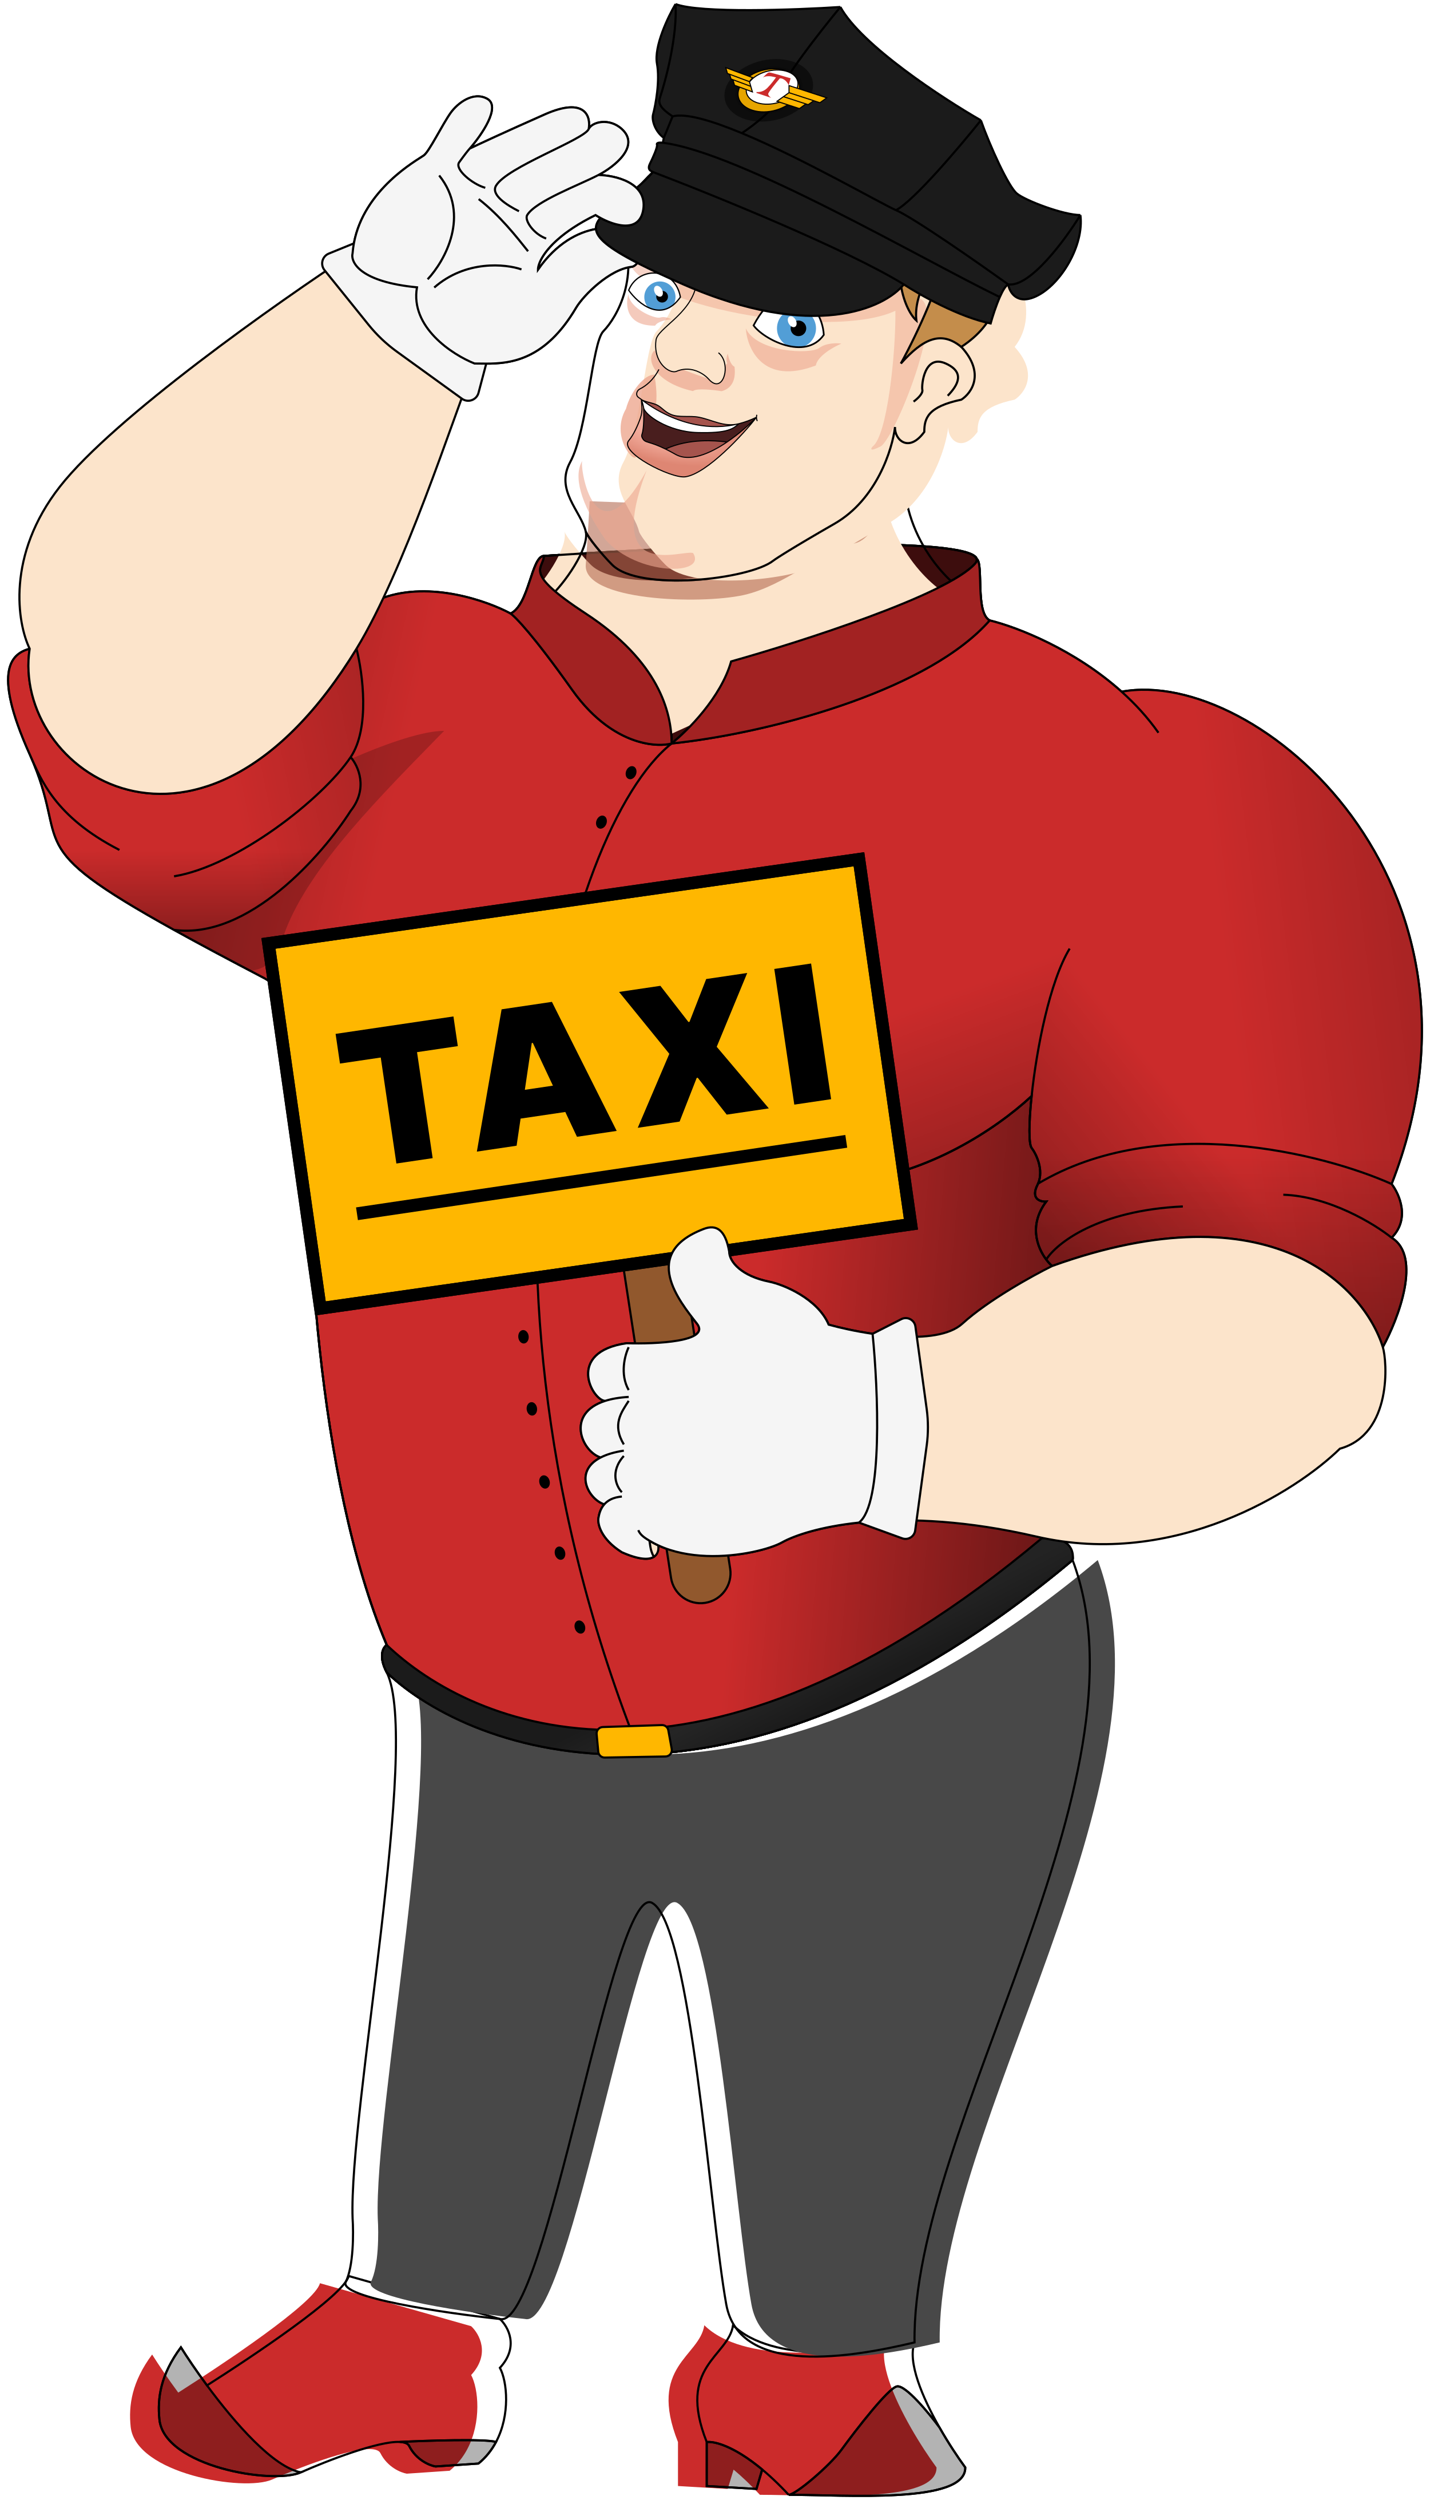 <svg width="352" height="615" viewBox="0 0 352 615" fill="none" xmlns="http://www.w3.org/2000/svg">
<path d="M165.321 182.899C169.163 179.855 177.472 171.557 179.97 162.714C197.1 157.909 233.09 146.375 240.006 138.685C240.397 138.251 240.527 137.851 240.417 137.484C242.168 138.685 240.006 150.7 243.609 152.622C227.759 170.644 187.254 180.656 165.321 182.899Z" fill="#CB2B2B"/>
<path d="M133.861 136.763C133.781 140.047 128.425 140.636 144.188 150.94C162.199 162.714 165.321 175.209 165.321 182.899C161.078 184.02 150.24 182.947 140.826 169.683C131.412 156.419 126.817 151.661 125.697 150.94C130.259 148.778 130.788 136.964 133.861 136.763Z" fill="#CB2B2B"/>
<path d="M7.304 185.542C-2.302 164.204 3.301 160.712 7.304 159.591C2.741 189.627 49.57 222.066 87.753 159.591C89.274 165.518 91.115 179.15 86.312 186.263C88.153 188.345 90.731 193.904 86.312 199.479C79.428 210.269 61.097 231.232 42.846 228.76C4.091 207.299 17.614 208.633 7.405 185.766C7.371 185.691 7.337 185.616 7.304 185.542Z" fill="#CB2B2B"/>
<path d="M342.549 291.269C344.47 293.752 347.16 299.871 342.549 304.485C350.042 309.098 344.23 324.349 340.388 331.397C335.745 316.659 312.963 292.038 258.978 311.453C258.52 311.036 258.021 310.495 257.537 309.85C255.229 306.772 253.249 301.314 257.537 295.594C256.096 295.674 253.647 294.969 255.376 291.509C255.431 291.399 255.482 291.288 255.53 291.177C285.294 273.427 325.928 283.833 342.549 291.269Z" fill="#CB2B2B"/>
<path d="M179.97 162.714C177.472 171.557 169.163 179.855 165.321 182.899C165.321 175.209 162.199 162.714 144.188 150.94C128.425 140.636 133.781 140.047 133.861 136.763C137.07 136.548 140.535 136.329 144.188 136.112C180.243 133.968 234.537 132.049 240.006 136.893C240.217 137.08 240.355 137.277 240.417 137.484C240.527 137.851 240.397 138.251 240.006 138.685C233.09 146.375 197.1 157.909 179.97 162.714Z" fill="#CB2B2B"/>
<path d="M140.826 169.683C150.24 182.947 161.078 184.02 165.321 182.899C187.254 180.656 227.759 170.644 243.609 152.622C250.512 154.302 264.578 159.841 276.096 170.163C309.614 163.996 371.367 217.5 342.549 291.269C325.928 283.833 285.294 273.427 255.53 291.177C255.482 291.288 255.431 291.399 255.376 291.509C253.647 294.969 256.096 295.674 257.537 295.594C253.249 301.314 255.229 306.772 257.537 309.85C258.021 310.495 258.52 311.036 258.978 311.453L260.86 378.731C263.707 379.996 264.243 382.558 264.021 383.78C179.873 454.329 116.411 431.598 95.198 411.413C93.084 407.376 94.317 405.246 95.198 404.685C77.715 363.163 75.105 297.356 75.986 269.643C75.289 264.375 74.53 259.242 73.4 254.745C72.207 249.995 70.601 245.954 68.219 243.211C67.259 242.107 66.174 241.213 64.939 240.568C56.127 235.966 48.858 232.089 42.846 228.76C61.097 231.232 79.428 210.269 86.312 199.479C90.731 193.904 88.153 188.345 86.312 186.263C91.115 179.15 89.274 165.518 87.753 159.591C49.57 222.066 2.741 189.627 7.304 159.591C31.399 157.188 82.518 151.325 94.237 147.096C105.956 142.866 120.093 147.897 125.697 150.94C126.817 151.661 131.412 156.419 140.826 169.683Z" fill="#CB2B2B"/>
<path d="M165.321 182.899C169.163 179.855 177.472 171.557 179.97 162.714C197.1 157.909 233.09 146.375 240.006 138.685C240.397 138.251 240.527 137.851 240.417 137.484M165.321 182.899C165.321 175.209 162.199 162.714 144.188 150.94C128.425 140.636 133.781 140.047 133.861 136.763M165.321 182.899C161.078 184.02 150.24 182.947 140.826 169.683C131.412 156.419 126.817 151.661 125.697 150.94M165.321 182.899C187.254 180.656 227.759 170.644 243.609 152.622M133.861 136.763C130.788 136.964 130.259 148.778 125.697 150.94M133.861 136.763C137.07 136.548 140.535 136.329 144.188 136.112C180.243 133.968 234.537 132.049 240.006 136.893C240.217 137.08 240.355 137.277 240.417 137.484M125.697 150.94C120.093 147.897 105.956 142.866 94.237 147.096C82.518 151.325 31.399 157.188 7.304 159.591M243.609 152.622C240.006 150.7 242.168 138.685 240.417 137.484M243.609 152.622C250.512 154.302 264.578 159.841 276.096 170.163M285.154 180.255C282.498 176.483 279.402 173.126 276.096 170.163M276.096 170.163C309.614 163.996 371.367 217.5 342.549 291.269M342.549 291.269C344.47 293.752 347.16 299.871 342.549 304.485M342.549 291.269C325.928 283.833 285.294 273.427 255.53 291.177M342.549 304.485C350.042 309.098 344.23 324.349 340.388 331.397C335.745 316.659 312.963 292.038 258.978 311.453M342.549 304.485C338.386 301.121 327.228 294.296 315.893 293.912M258.978 311.453C258.52 311.036 258.021 310.495 257.537 309.85M258.978 311.453L260.86 378.731C263.707 379.996 264.243 382.558 264.021 383.78C179.873 454.329 116.411 431.598 95.198 411.413C93.084 407.376 94.317 405.246 95.198 404.685C77.715 363.163 75.105 297.356 75.986 269.643C75.289 264.375 74.53 259.242 73.4 254.745M263.3 233.359C258.416 241.424 255.156 257.974 253.938 269.643M7.304 159.591C3.301 160.712 -2.302 164.204 7.304 185.542M7.304 159.591C2.741 189.627 49.57 222.066 87.753 159.591C89.274 165.518 91.115 179.15 86.312 186.263M7.304 185.542C7.337 185.616 7.371 185.691 7.405 185.766M7.304 185.542C7.338 185.617 7.371 185.692 7.405 185.766M86.312 186.263C88.153 188.345 90.731 193.904 86.312 199.479C79.428 210.269 61.097 231.232 42.846 228.76M86.312 186.263C79.335 196.595 58.215 213.079 42.846 215.578M29.397 209.09C13.464 200.929 10.031 191.648 7.405 185.766M255.376 291.269C255.427 291.238 255.478 291.207 255.53 291.177M257.537 309.85C255.229 306.772 253.249 301.314 257.537 295.594C256.096 295.674 253.647 294.969 255.376 291.509C255.431 291.399 255.482 291.288 255.53 291.177M257.537 309.85C260.018 305.899 270.217 297.757 291.157 296.795M42.846 228.76C48.858 232.089 56.127 235.966 64.939 240.568C66.174 241.213 67.259 242.107 68.219 243.211C70.601 245.954 72.207 249.995 73.4 254.745M42.846 228.76C4.091 207.299 17.614 208.633 7.405 185.766M255.53 291.177C256.98 287.792 255.097 283.929 253.935 282.378C253.213 281.415 253.24 276.331 253.938 269.643M253.938 269.643C235.286 286.864 189.912 309.963 157.636 264.597M73.4 254.745C76.664 259.791 88.954 267.24 112.008 256.667" stroke="black" stroke-width="0.524"/>
<path d="M165.321 182.899C169.163 179.855 177.472 171.557 179.97 162.714C197.1 157.909 233.09 146.375 240.006 138.685C240.397 138.251 240.527 137.851 240.417 137.484C242.168 138.685 240.006 150.7 243.609 152.622C227.759 170.644 187.254 180.656 165.321 182.899Z" fill="#CB2B2B"/>
<path d="M165.321 182.899C169.163 179.855 177.472 171.557 179.97 162.714C197.1 157.909 233.09 146.375 240.006 138.685C240.397 138.251 240.527 137.851 240.417 137.484C242.168 138.685 240.006 150.7 243.609 152.622C227.759 170.644 187.254 180.656 165.321 182.899Z" fill="url(#paint0_linear_172_2080)" fill-opacity="0.4"/>
<path d="M133.861 136.763C133.781 140.047 128.425 140.636 144.188 150.94C162.199 162.714 165.321 175.209 165.321 182.899C161.078 184.02 150.239 182.947 140.826 169.683C131.412 156.419 126.817 151.661 125.696 150.94C130.259 148.778 130.787 136.964 133.861 136.763Z" fill="#CB2B2B"/>
<path d="M133.861 136.763C133.781 140.047 128.425 140.636 144.188 150.94C162.199 162.714 165.321 175.209 165.321 182.899C161.078 184.02 150.239 182.947 140.826 169.683C131.412 156.419 126.817 151.661 125.696 150.94C130.259 148.778 130.787 136.964 133.861 136.763Z" fill="url(#paint1_linear_172_2080)" fill-opacity="0.4"/>
<path d="M7.304 185.542C-2.302 164.204 3.301 160.712 7.304 159.591C2.741 189.627 49.57 222.066 87.753 159.591C89.274 165.518 91.115 179.15 86.312 186.263C88.153 188.345 90.731 193.904 86.312 199.479C79.428 210.269 61.097 231.232 42.846 228.76C4.091 207.299 17.614 208.633 7.404 185.766C7.371 185.691 7.337 185.616 7.304 185.542Z" fill="#CB2B2B"/>
<path d="M7.304 185.542C-2.302 164.204 3.301 160.712 7.304 159.591C2.741 189.627 49.57 222.066 87.753 159.591C89.274 165.518 91.115 179.15 86.312 186.263C88.153 188.345 90.731 193.904 86.312 199.479C79.428 210.269 61.097 231.232 42.846 228.76C4.091 207.299 17.614 208.633 7.404 185.766C7.371 185.691 7.337 185.616 7.304 185.542Z" fill="url(#paint2_linear_172_2080)" fill-opacity="0.4"/>
<path d="M179.97 162.714C177.472 171.557 169.163 179.855 165.321 182.899C165.321 175.209 162.199 162.714 144.188 150.94C128.425 140.636 133.781 140.047 133.861 136.763C137.07 136.548 140.535 136.329 144.188 136.112C180.243 133.968 234.536 132.049 240.006 136.893C240.217 137.08 240.355 137.277 240.417 137.484C240.527 137.851 240.397 138.251 240.006 138.685C233.09 146.375 197.1 157.909 179.97 162.714Z" fill="#CB2B2B"/>
<path d="M179.97 162.714C177.472 171.557 169.163 179.855 165.321 182.899C165.321 175.209 162.199 162.714 144.188 150.94C128.425 140.636 133.781 140.047 133.861 136.763C137.07 136.548 140.535 136.329 144.188 136.112C180.243 133.968 234.536 132.049 240.006 136.893C240.217 137.08 240.355 137.277 240.417 137.484C240.527 137.851 240.397 138.251 240.006 138.685C233.09 146.375 197.1 157.909 179.97 162.714Z" fill="url(#paint3_linear_172_2080)" fill-opacity="0.4"/>
<path d="M140.826 169.683C150.239 182.947 161.078 184.02 165.321 182.899C187.254 180.656 227.759 170.644 243.609 152.622C250.512 154.302 264.578 159.841 276.096 170.163C279.401 173.126 282.497 176.483 285.154 180.255L263.3 233.359C258.416 241.424 255.156 257.974 253.938 269.643C235.286 286.864 189.911 309.963 157.636 264.597L112.008 256.667C88.954 267.24 76.663 259.791 73.4 254.745C72.207 249.995 70.601 245.954 68.218 243.211C67.259 242.107 66.174 241.213 64.939 240.568C56.127 235.966 48.857 232.089 42.846 228.76C61.097 231.232 79.428 210.269 86.312 199.479C90.731 193.904 88.153 188.345 86.312 186.263C91.115 179.15 89.274 165.518 87.753 159.591C49.57 222.066 2.741 189.627 7.304 159.591C31.399 157.188 82.518 151.325 94.237 147.096C105.956 142.866 120.093 147.897 125.696 150.94C126.817 151.661 131.412 156.419 140.826 169.683Z" fill="#CB2B2B"/>
<path d="M140.826 169.683C150.239 182.947 161.078 184.02 165.321 182.899C187.254 180.656 227.759 170.644 243.609 152.622C250.512 154.302 264.578 159.841 276.096 170.163C279.401 173.126 282.497 176.483 285.154 180.255L263.3 233.359C258.416 241.424 255.156 257.974 253.938 269.643C235.286 286.864 189.911 309.963 157.636 264.597L112.008 256.667C88.954 267.24 76.663 259.791 73.4 254.745C72.207 249.995 70.601 245.954 68.218 243.211C67.259 242.107 66.174 241.213 64.939 240.568C56.127 235.966 48.857 232.089 42.846 228.76C61.097 231.232 79.428 210.269 86.312 199.479C90.731 193.904 88.153 188.345 86.312 186.263C91.115 179.15 89.274 165.518 87.753 159.591C49.57 222.066 2.741 189.627 7.304 159.591C31.399 157.188 82.518 151.325 94.237 147.096C105.956 142.866 120.093 147.897 125.696 150.94C126.817 151.661 131.412 156.419 140.826 169.683Z" fill="url(#paint4_linear_172_2080)" fill-opacity="0.4"/>
<path d="M7.304 185.542C-2.302 164.204 3.302 160.712 7.304 159.59C2.741 189.627 49.57 222.066 87.753 159.59C89.274 165.518 91.115 179.15 86.312 186.263C88.153 188.345 90.731 193.904 86.312 199.478C79.428 210.269 61.097 231.231 42.846 228.76C4.091 207.299 17.615 208.633 7.405 185.766C7.371 185.691 7.338 185.616 7.304 185.542Z" fill="#CB2B2B"/>
<path d="M7.304 185.542C-2.302 164.204 3.302 160.712 7.304 159.59C2.741 189.627 49.57 222.066 87.753 159.59C89.274 165.518 91.115 179.15 86.312 186.263C88.153 188.345 90.731 193.904 86.312 199.478C79.428 210.269 61.097 231.231 42.846 228.76C4.091 207.299 17.615 208.633 7.405 185.766C7.371 185.691 7.338 185.616 7.304 185.542Z" fill="url(#paint5_linear_172_2080)" fill-opacity="0.3"/>
<path d="M7.304 185.542C-2.302 164.204 3.302 160.712 7.304 159.59C2.741 189.627 49.57 222.066 87.753 159.59C89.274 165.518 91.115 179.15 86.312 186.263C88.153 188.345 90.731 193.904 86.312 199.478C79.428 210.269 61.097 231.231 42.846 228.76C4.091 207.299 17.615 208.633 7.405 185.766C7.371 185.691 7.338 185.616 7.304 185.542Z" fill="url(#paint6_linear_172_2080)" fill-opacity="0.3"/>
<path d="M165.321 182.899C169.163 179.855 177.472 171.557 179.97 162.714C197.1 157.909 233.09 146.375 240.006 138.685C240.397 138.251 240.527 137.851 240.417 137.484C242.168 138.685 240.006 150.7 243.609 152.622C227.759 170.644 187.254 180.656 165.321 182.899Z" fill="#CB2B2B"/>
<path d="M165.321 182.899C169.163 179.855 177.472 171.557 179.97 162.714C197.1 157.909 233.09 146.375 240.006 138.685C240.397 138.251 240.527 137.851 240.417 137.484C242.168 138.685 240.006 150.7 243.609 152.622C227.759 170.644 187.254 180.656 165.321 182.899Z" fill="url(#paint7_linear_172_2080)" fill-opacity="0.3"/>
<path d="M165.321 182.899C169.163 179.855 177.472 171.557 179.97 162.714C197.1 157.909 233.09 146.375 240.006 138.685C240.397 138.251 240.527 137.851 240.417 137.484C242.168 138.685 240.006 150.7 243.609 152.622C227.759 170.644 187.254 180.656 165.321 182.899Z" fill="url(#paint8_linear_172_2080)" fill-opacity="0.2"/>
<path d="M133.861 136.763C133.781 140.047 128.425 140.636 144.188 150.94C162.199 162.714 165.321 175.209 165.321 182.899C161.078 184.02 150.239 182.947 140.826 169.683C131.412 156.419 126.817 151.661 125.696 150.94C130.259 148.778 130.787 136.964 133.861 136.763Z" fill="#CB2B2B"/>
<path d="M133.861 136.763C133.781 140.047 128.425 140.636 144.188 150.94C162.199 162.714 165.321 175.209 165.321 182.899C161.078 184.02 150.239 182.947 140.826 169.683C131.412 156.419 126.817 151.661 125.696 150.94C130.259 148.778 130.787 136.964 133.861 136.763Z" fill="url(#paint9_linear_172_2080)" fill-opacity="0.3"/>
<path d="M133.861 136.763C133.781 140.047 128.425 140.636 144.188 150.94C162.199 162.714 165.321 175.209 165.321 182.899C161.078 184.02 150.239 182.947 140.826 169.683C131.412 156.419 126.817 151.661 125.696 150.94C130.259 148.778 130.787 136.964 133.861 136.763Z" fill="url(#paint10_linear_172_2080)" fill-opacity="0.2"/>
<path d="M179.97 162.714C177.472 171.557 169.163 179.855 165.321 182.899C165.321 175.209 162.199 162.714 144.188 150.94C128.425 140.636 133.781 140.047 133.861 136.763C137.07 136.548 140.535 136.329 144.188 136.112C180.243 133.968 234.536 132.049 240.006 136.893C240.217 137.08 240.355 137.277 240.417 137.484C240.527 137.851 240.397 138.251 240.006 138.685C233.09 146.375 197.1 157.909 179.97 162.714Z" fill="#CB2B2B"/>
<path d="M179.97 162.714C177.472 171.557 169.163 179.855 165.321 182.899C165.321 175.209 162.199 162.714 144.188 150.94C128.425 140.636 133.781 140.047 133.861 136.763C137.07 136.548 140.535 136.329 144.188 136.112C180.243 133.968 234.536 132.049 240.006 136.893C240.217 137.08 240.355 137.277 240.417 137.484C240.527 137.851 240.397 138.251 240.006 138.685C233.09 146.375 197.1 157.909 179.97 162.714Z" fill="url(#paint11_linear_172_2080)" fill-opacity="0.3"/>
<path d="M179.97 162.714C177.472 171.557 169.163 179.855 165.321 182.899C165.321 175.209 162.199 162.714 144.188 150.94C128.425 140.636 133.781 140.047 133.861 136.763C137.07 136.548 140.535 136.329 144.188 136.112C180.243 133.968 234.536 132.049 240.006 136.893C240.217 137.08 240.355 137.277 240.417 137.484C240.527 137.851 240.397 138.251 240.006 138.685C233.09 146.375 197.1 157.909 179.97 162.714Z" fill="url(#paint12_linear_172_2080)" fill-opacity="0.2"/>
<path d="M140.826 169.683C150.239 182.947 161.078 184.02 165.321 182.899C187.254 180.656 227.759 170.644 243.609 152.622C250.512 154.302 264.578 159.841 276.096 170.163C279.401 173.126 282.497 176.483 285.154 180.255L263.3 233.359C258.416 241.424 255.156 257.974 253.938 269.643C235.286 286.864 189.911 309.963 157.636 264.597L112.008 256.667C88.954 267.24 76.663 259.791 73.4 254.745C72.207 249.995 70.601 245.954 68.218 243.211C67.259 242.107 66.174 241.213 64.939 240.568C56.127 235.966 48.858 232.089 42.846 228.76C61.097 231.232 79.428 210.269 86.312 199.479C90.731 193.904 88.153 188.345 86.312 186.263C91.115 179.15 89.274 165.518 87.753 159.591L94.237 147.096C105.956 142.866 120.093 147.897 125.696 150.94C126.817 151.661 131.412 156.419 140.826 169.683Z" fill="#CB2B2B"/>
<path d="M140.826 169.683C150.239 182.947 161.078 184.02 165.321 182.899C187.254 180.656 227.759 170.644 243.609 152.622C250.512 154.302 264.578 159.841 276.096 170.163C279.401 173.126 282.497 176.483 285.154 180.255L263.3 233.359C258.416 241.424 255.156 257.974 253.938 269.643C235.286 286.864 189.911 309.963 157.636 264.597L112.008 256.667C88.954 267.24 76.663 259.791 73.4 254.745C72.207 249.995 70.601 245.954 68.218 243.211C67.259 242.107 66.174 241.213 64.939 240.568C56.127 235.966 48.858 232.089 42.846 228.76C61.097 231.232 79.428 210.269 86.312 199.479C90.731 193.904 88.153 188.345 86.312 186.263C91.115 179.15 89.274 165.518 87.753 159.591L94.237 147.096C105.956 142.866 120.093 147.897 125.696 150.94C126.817 151.661 131.412 156.419 140.826 169.683Z" fill="url(#paint13_linear_172_2080)" fill-opacity="0.3"/>
<path d="M140.826 169.683C150.239 182.947 161.078 184.02 165.321 182.899C187.254 180.656 227.759 170.644 243.609 152.622C250.512 154.302 264.578 159.841 276.096 170.163C279.401 173.126 282.497 176.483 285.154 180.255L263.3 233.359C258.416 241.424 255.156 257.974 253.938 269.643C235.286 286.864 189.911 309.963 157.636 264.597L112.008 256.667C88.954 267.24 76.663 259.791 73.4 254.745C72.207 249.995 70.601 245.954 68.218 243.211C67.259 242.107 66.174 241.213 64.939 240.568C56.127 235.966 48.858 232.089 42.846 228.76C61.097 231.232 79.428 210.269 86.312 199.479C90.731 193.904 88.153 188.345 86.312 186.263C91.115 179.15 89.274 165.518 87.753 159.591L94.237 147.096C105.956 142.866 120.093 147.897 125.696 150.94C126.817 151.661 131.412 156.419 140.826 169.683Z" fill="url(#paint14_linear_172_2080)" fill-opacity="0.2"/>
<g opacity="0.2" filter="url(#filter0_f_172_2080)">
<path fill-rule="evenodd" clip-rule="evenodd" d="M86.594 186.603C95.983 182.556 104.302 179.792 109.321 179.792C108.299 180.84 107.262 181.901 106.214 182.972C91.064 198.465 73.755 216.165 69.207 232.091C67.966 236.438 65.133 238.467 61.59 238.815C54.264 234.971 48.078 231.657 42.846 228.76C61.097 231.232 79.428 210.269 86.312 199.479C90.509 194.184 88.395 188.904 86.594 186.603Z" fill="black"/>
</g>
<path d="M342.549 291.269C344.47 293.752 347.16 299.871 342.549 304.485C350.042 309.098 344.23 324.349 340.388 331.397C335.745 316.659 312.963 292.038 258.978 311.453C258.52 311.036 258.021 310.495 257.537 309.85C255.229 306.772 253.249 301.314 257.537 295.594C256.096 295.674 253.647 294.969 255.376 291.509C255.431 291.399 255.482 291.288 255.53 291.177C285.294 273.427 325.928 283.833 342.549 291.269Z" fill="#CB2B2B"/>
<path d="M342.549 291.269C344.47 293.752 347.16 299.871 342.549 304.485C350.042 309.098 344.23 324.349 340.388 331.397C335.745 316.659 312.963 292.038 258.978 311.453C258.52 311.036 258.021 310.495 257.537 309.85C255.229 306.772 253.249 301.314 257.537 295.594C256.096 295.674 253.647 294.969 255.376 291.509C255.431 291.399 255.482 291.288 255.53 291.177C285.294 273.427 325.928 283.833 342.549 291.269Z" fill="url(#paint15_linear_172_2080)" fill-opacity="0.3"/>
<path d="M342.549 291.269C344.47 293.752 347.16 299.871 342.549 304.485C350.042 309.098 344.23 324.349 340.388 331.397C335.745 316.659 312.963 292.038 258.978 311.453C258.52 311.036 258.021 310.495 257.537 309.85C255.229 306.772 253.249 301.314 257.537 295.594C256.096 295.674 253.647 294.969 255.376 291.509C255.431 291.399 255.482 291.288 255.53 291.177C285.294 273.427 325.928 283.833 342.549 291.269Z" fill="url(#paint16_linear_172_2080)" fill-opacity="0.3"/>
<path d="M342.549 291.269C344.47 293.752 347.16 299.871 342.549 304.485C350.042 309.098 344.23 324.349 340.388 331.397C335.745 316.659 312.963 292.038 258.978 311.453C258.52 311.036 258.021 310.495 257.537 309.85C255.229 306.772 253.249 301.314 257.537 295.594C256.096 295.674 253.647 294.969 255.376 291.509C255.431 291.399 255.482 291.288 255.53 291.177C285.294 273.427 325.928 283.833 342.549 291.269Z" fill="url(#paint17_linear_172_2080)" fill-opacity="0.3"/>
<path d="M285.154 180.255C282.498 176.483 279.402 173.126 276.096 170.163C309.614 163.996 371.367 217.5 342.549 291.269C325.928 283.833 285.294 273.427 255.53 291.177C256.98 287.792 255.097 283.929 253.935 282.378C253.213 281.415 253.24 276.331 253.938 269.643C255.156 257.975 258.416 241.424 263.3 233.359L285.154 180.255Z" fill="#CB2B2B"/>
<path d="M285.154 180.255C282.498 176.483 279.402 173.126 276.096 170.163C309.614 163.996 371.367 217.5 342.549 291.269C325.928 283.833 285.294 273.427 255.53 291.177C256.98 287.792 255.097 283.929 253.935 282.378C253.213 281.415 253.24 276.331 253.938 269.643C255.156 257.975 258.416 241.424 263.3 233.359L285.154 180.255Z" fill="url(#paint18_linear_172_2080)" fill-opacity="0.3"/>
<path d="M285.154 180.255C282.498 176.483 279.402 173.126 276.096 170.163C309.614 163.996 371.367 217.5 342.549 291.269C325.928 283.833 285.294 273.427 255.53 291.177C256.98 287.792 255.097 283.929 253.935 282.378C253.213 281.415 253.24 276.331 253.938 269.643C255.156 257.975 258.416 241.424 263.3 233.359L285.154 180.255Z" fill="url(#paint19_linear_172_2080)" fill-opacity="0.3"/>
<path d="M285.154 180.255C282.498 176.483 279.402 173.126 276.096 170.163C309.614 163.996 371.367 217.5 342.549 291.269C325.928 283.833 285.294 273.427 255.53 291.177C256.98 287.792 255.097 283.929 253.935 282.378C253.213 281.415 253.24 276.331 253.938 269.643C255.156 257.975 258.416 241.424 263.3 233.359L285.154 180.255Z" fill="url(#paint20_linear_172_2080)" fill-opacity="0.3"/>
<path d="M255.376 291.509C253.646 294.969 256.096 295.674 257.537 295.594C253.249 301.314 255.229 306.772 257.537 309.85C258.021 310.495 258.52 311.036 258.978 311.453L260.86 378.895C263.343 380.363 264.22 382.687 264.021 383.78C179.873 454.329 116.411 431.598 95.198 411.413C93.084 407.376 94.317 405.246 95.198 404.685C77.715 363.163 75.105 297.356 75.986 269.643C75.289 264.375 74.53 259.242 73.4 254.745C76.664 259.791 88.954 267.24 112.008 256.667L157.636 264.597C189.912 309.963 235.286 286.864 253.938 269.643C253.24 276.331 253.213 281.415 253.935 282.378C255.097 283.929 256.98 287.792 255.53 291.177C255.482 291.288 255.431 291.399 255.376 291.509Z" fill="url(#paint21_linear_172_2080)" fill-opacity="0.6"/>
<path d="M255.376 291.269C255.427 291.238 255.478 291.207 255.53 291.177M255.53 291.177C255.482 291.288 255.431 291.399 255.376 291.509C253.646 294.969 256.096 295.674 257.537 295.594C253.249 301.314 255.229 306.772 257.537 309.85C258.021 310.495 258.52 311.036 258.978 311.453L260.86 378.895C263.343 380.363 264.22 382.687 264.021 383.78C179.873 454.329 116.411 431.598 95.198 411.413C93.084 407.376 94.317 405.246 95.198 404.685C77.715 363.163 75.105 297.356 75.986 269.643C75.289 264.375 74.53 259.242 73.4 254.745C76.664 259.791 88.954 267.24 112.008 256.667L157.636 264.597C189.912 309.963 235.286 286.864 253.938 269.643C253.24 276.331 253.213 281.415 253.935 282.378C255.097 283.929 256.98 287.792 255.53 291.177Z" stroke="black" stroke-width="0.524"/>
<ellipse cx="1.284" cy="1.658" rx="1.284" ry="1.658" transform="matrix(-0.947 0.321 0.321 0.947 143.424 398.278)" fill="black"/>
<ellipse cx="1.284" cy="1.658" rx="1.284" ry="1.658" transform="matrix(-0.966 0.259 0.259 0.966 138.657 380.152)" fill="black"/>
<ellipse cx="1.284" cy="1.658" rx="1.284" ry="1.658" transform="matrix(-0.966 0.259 0.259 0.966 134.847 362.638)" fill="black"/>
<ellipse cx="1.284" cy="1.658" rx="1.284" ry="1.658" transform="matrix(-0.994 0.111 0.111 0.994 132.011 344.799)" fill="black"/>
<ellipse cx="1.284" cy="1.658" rx="1.284" ry="1.658" transform="matrix(-0.995 0.098 0.098 0.995 129.973 327.08)" fill="black"/>
<ellipse cx="1.284" cy="1.658" rx="1.284" ry="1.658" transform="matrix(-1 0 0 1 129.29 309.33)" fill="black"/>
<ellipse cx="1.284" cy="1.658" rx="1.284" ry="1.658" transform="matrix(-0.934 -0.357 -0.357 0.934 157.133 188.998)" fill="black"/>
<ellipse cx="1.284" cy="1.658" rx="1.284" ry="1.658" transform="matrix(-0.934 -0.357 -0.357 0.934 149.839 201.16)" fill="black"/>
<path d="M165.321 182.899C169.163 179.855 177.472 171.557 179.97 162.714C197.1 157.909 233.09 146.375 240.006 138.685C240.397 138.251 240.527 137.851 240.417 137.484C240.355 137.277 240.217 137.08 240.006 136.893C234.536 132.049 180.243 133.968 144.188 136.112C140.535 136.329 137.07 136.548 133.861 136.763C133.781 140.047 128.425 140.636 144.188 150.94C162.199 162.714 165.321 175.209 165.321 182.899Z" fill="black" fill-opacity="0.7"/>
<path d="M133.861 136.763C133.781 140.047 128.425 140.636 144.188 150.94C162.199 162.714 165.321 175.209 165.321 182.899C169.163 179.855 177.472 171.557 179.97 162.714C197.1 157.909 233.09 146.375 240.006 138.685C240.397 138.251 240.527 137.851 240.417 137.484C240.355 137.277 240.217 137.08 240.006 136.893C234.536 132.049 180.243 133.968 144.188 136.112C140.535 136.329 137.07 136.548 133.861 136.763ZM133.861 136.763C130.787 136.964 130.259 148.778 125.696 150.94" stroke="black" stroke-width="0.524"/>
<path d="M165.321 182.899C169.163 179.855 177.472 171.557 179.97 162.714C197.1 157.909 233.09 146.375 240.006 138.685C240.397 138.251 240.527 137.851 240.417 137.484M165.321 182.899C165.321 175.209 162.199 162.714 144.188 150.94C128.425 140.636 133.781 140.047 133.861 136.763M165.321 182.899C161.078 184.02 150.24 182.947 140.826 169.683C131.412 156.419 126.817 151.661 125.697 150.94M165.321 182.899C187.254 180.656 227.759 170.644 243.609 152.622M165.321 182.899C138.899 203.828 109.741 312.232 157.636 431.576M133.861 136.763C130.788 136.964 130.259 148.778 125.697 150.94M133.861 136.763C137.07 136.548 140.535 136.329 144.188 136.112C180.243 133.968 234.537 132.049 240.006 136.893C240.217 137.08 240.355 137.277 240.417 137.484M125.697 150.94C120.093 147.897 105.956 142.866 94.237 147.096C82.518 151.325 31.399 157.188 7.304 159.591M243.609 152.622C240.006 150.7 242.168 138.685 240.417 137.484M243.609 152.622C250.512 154.302 264.578 159.841 276.096 170.163M285.154 180.255C282.498 176.483 279.402 173.126 276.096 170.163M276.096 170.163C309.614 163.996 371.367 217.5 342.549 291.269M342.549 291.269C344.47 293.752 347.16 299.871 342.549 304.485M342.549 291.269C325.928 283.833 285.294 273.427 255.53 291.177M342.549 304.485C350.042 309.098 344.23 324.349 340.388 331.397C335.745 316.659 312.963 292.038 258.978 311.453M342.549 304.485C338.386 301.121 327.228 294.296 315.893 293.912M258.978 311.453C258.52 311.036 258.021 310.495 257.537 309.85M258.978 311.453L260.86 378.733C263.444 380.187 264.227 382.646 264.021 383.78C222.729 418.399 186.418 430.556 157.636 431.576M263.3 233.359C258.416 241.424 255.156 257.974 253.938 269.643M7.304 159.591C3.301 160.712 -2.302 164.204 7.304 185.542M7.304 159.591C2.741 189.627 49.57 222.066 87.753 159.591C89.274 165.518 91.115 179.15 86.312 186.263M7.304 185.542C7.337 185.616 7.371 185.691 7.405 185.766M7.304 185.542C7.338 185.617 7.371 185.692 7.405 185.766M86.312 186.263C88.153 188.345 90.731 193.904 86.312 199.479C79.428 210.269 61.097 231.232 42.846 228.76M86.312 186.263C79.335 196.595 58.215 213.079 42.846 215.578M29.397 209.09C13.464 200.929 10.031 191.648 7.405 185.766M255.376 291.269C255.427 291.238 255.478 291.207 255.53 291.177M257.537 309.85C255.229 306.772 253.249 301.314 257.537 295.594C256.096 295.674 253.647 294.969 255.376 291.509C255.431 291.399 255.482 291.288 255.53 291.177M257.537 309.85C260.018 305.899 270.217 297.757 291.157 296.795M42.846 228.76C48.858 232.089 56.127 235.966 64.939 240.568C66.174 241.213 67.259 242.107 68.219 243.211C70.601 245.954 72.207 249.995 73.4 254.745M42.846 228.76C4.091 207.299 17.614 208.633 7.405 185.766M255.53 291.177C256.98 287.792 255.097 283.929 253.935 282.378C253.213 281.415 253.24 276.331 253.938 269.643M253.938 269.643C235.286 286.864 189.912 309.963 157.636 264.597M73.4 254.745C74.53 259.242 75.289 264.375 75.986 269.643C75.105 297.356 77.715 363.163 95.198 404.685C94.317 405.246 93.084 407.376 95.198 411.413C106.001 421.693 127.764 432.633 157.636 431.576M73.4 254.745C76.664 259.791 88.954 267.24 112.008 256.667" stroke="black" stroke-width="0.531"/>
<g filter="url(#filter1_ii_172_2080)">
<path d="M223.196 109C219.354 128.223 231.361 141.809 237.845 145.894L205.905 164.396L165.321 182.899L135.062 147.095C138.824 143.812 145.148 134.793 144.188 130.756C144.629 132.101 148.202 136.454 150.672 138.926C157.396 145.654 184.429 142.53 190.296 137.964C191.016 137.404 195.051 134.793 205.425 128.834C215.799 122.874 219.674 110.491 220.314 105.045C220.224 106.802 221.299 108.635 222.941 108.962C223.024 108.979 223.109 108.991 223.196 109Z" fill="#FCE4CB"/>
</g>
<path d="M223.196 109C219.354 128.223 231.361 141.809 237.845 145.894L205.905 164.396L165.321 182.899L135.062 147.095C138.824 143.812 145.148 134.793 144.188 130.756C144.629 132.101 148.202 136.454 150.672 138.926C157.396 145.654 184.429 142.53 190.296 137.964C191.016 137.404 195.051 134.793 205.425 128.834C215.799 122.874 219.674 110.491 220.314 105.045C220.224 106.802 221.299 108.635 222.941 108.962C223.024 108.979 223.109 108.991 223.196 109Z" stroke="black" stroke-width="0.524"/>
<g opacity="0.6" filter="url(#filter2_f_172_2080)">
<path d="M210.468 133.639C217 132.101 220.715 116.018 221.755 108.169V102.882L185.013 124.749L145.149 123.307C144.988 126.351 144.572 133.735 144.188 138.926C143.53 147.816 172.285 148.777 183.092 146.375C193.065 144.157 202.303 135.562 210.468 133.639Z" fill="#B46A52"/>
</g>
<g filter="url(#filter3_ii_172_2080)">
<path d="M140.345 113.695C136.599 120.567 142.987 125.71 144.188 130.756C144.629 132.102 148.202 136.454 150.672 138.926C157.396 145.654 184.429 142.53 190.296 137.965C191.016 137.404 195.051 134.793 205.425 128.834C215.799 122.875 219.674 110.492 220.314 105.045C220.154 108.169 223.676 111.533 227.518 106.247C227.518 102.882 228.383 100.047 236.644 98.317C239.126 96.715 242.6 91.877 236.644 85.341C249.849 68.617 214.07 33.203 190.536 30.315C170.171 27.816 150.769 50.259 152.833 55.546C157.636 67.848 151.952 77.973 148.51 81.497C145.694 84.38 144.668 105.766 140.345 113.695Z" fill="#FCE4CB"/>
</g>
<path d="M236.644 85.341C242.6 91.877 239.126 96.715 236.644 98.317C228.383 100.047 227.518 102.882 227.518 106.247C223.676 111.533 220.154 108.169 220.314 105.045C219.674 110.492 215.799 122.875 205.425 128.834C195.051 134.793 191.016 137.404 190.296 137.965C184.429 142.53 157.396 145.654 150.672 138.926C148.202 136.454 144.629 132.102 144.188 130.756C142.987 125.71 136.599 120.567 140.345 113.695C144.668 105.766 145.694 84.38 148.51 81.497C151.952 77.973 157.636 67.848 152.833 55.546C150.769 50.259 170.171 27.816 190.536 30.315C214.07 33.203 249.849 68.617 236.644 85.341ZM236.644 85.341C230.688 78.806 224.236 85.341 221.755 89.426M224.877 98.798C225.677 98.237 227.23 96.875 227.038 95.914C226.798 94.713 227.518 87.047 232.802 89.426C237.605 91.589 235.844 94.713 233.282 97.356" stroke="black" stroke-width="0.524"/>
<g opacity="0.6" filter="url(#filter4_f_172_2080)">
<path d="M201.633 85.612C203.384 84.322 206.012 84.358 207.106 84.537C205.191 85.343 201.25 87.546 200.812 89.91C187.896 94.853 183.937 85.88 183.572 80.776C186.308 86.686 199.444 87.224 201.633 85.612Z" fill="#EDA790"/>
</g>
<g opacity="0.6" filter="url(#filter5_f_172_2080)">
<path d="M162.48 78.11C163.572 77.786 164.833 78.288 165.327 78.58C164.248 78.631 161.925 79.009 161.261 80.114C154.083 80.212 153.89 74.982 154.691 72.355C154.88 75.823 161.115 78.515 162.48 78.11Z" fill="#EDA790"/>
</g>
<g opacity="0.5" filter="url(#filter6_f_172_2080)">
<path d="M222.917 67.868C221.997 68.189 219.959 69.268 219.163 71.017C218.169 73.205 159.156 66.72 154.514 63.235C155.595 75.126 204.455 83.931 220.404 76.451C220.534 86.623 218.442 107.16 214.792 109.851C214.312 110.411 214.024 111.196 216.713 109.851C220.404 108.004 235.203 71.017 224.397 73.327C223.72 71.287 221.787 69.308 222.917 67.868Z" fill="#EDA790"/>
</g>
<g opacity="0.6" filter="url(#filter7_f_172_2080)">
<path d="M170.604 136.042C167.667 135.195 148.624 143.304 159.159 115.735C146.429 138.821 142.676 115.009 143.316 113.37C143.329 113.347 143.343 113.325 143.356 113.302C143.341 113.317 143.328 113.34 143.316 113.37C141.212 116.988 142.587 123.496 149.029 132.763C156.932 141.682 174.15 141.682 170.604 136.042Z" fill="#EDA790"/>
</g>
<g opacity="0.8" filter="url(#filter8_f_172_2080)">
<path d="M154.086 100.575C150.291 107.133 155.783 113.869 156.614 112.38C162.364 102.071 161.961 97.945 161.095 92.161C158.587 92.098 155.214 96.341 154.086 100.575Z" fill="#EDA790"/>
</g>
<g opacity="0.7" filter="url(#filter9_f_172_2080)">
<path d="M179.142 86.986C178.942 87.418 178.635 88.502 179.007 89.379L178.607 89.788L177.392 93.842C175.616 93.801 161.845 89.438 161.185 86.139C158.753 88.166 161.009 94.103 170.59 96.217C171.314 95.424 175.938 95.942 177.593 96.236C179.511 95.757 181.292 94.18 180.802 90.225C179.813 89.765 179.283 87.874 179.142 86.986Z" fill="#EDA790"/>
</g>
<path d="M236.618 85.341C254.293 73.807 243.022 54.584 235.177 46.414L201.557 27.432L197.234 34.16C201.637 35.201 210.106 38.869 208.761 45.213C207.416 51.557 210.923 56.667 212.844 58.669C210.154 52.71 214.925 48.977 217.647 47.856C210.73 56.507 216.846 66.358 220.769 70.203C219.04 58.861 222.77 54.905 224.851 54.344C218.607 64.917 222.37 75.97 225.572 78.853C224.803 72.125 229.734 65.477 232.296 62.994C231.655 69.242 226.078 81.497 221.755 89.426C227.229 83.301 231.686 81.274 236.618 85.341Z" fill="#C48D4B" stroke="black" stroke-width="0.524"/>
<path d="M181.891 104.233C178.234 105.174 174.646 105.117 171.325 104.472C168.972 104.016 166.754 103.265 164.739 102.366C163.285 101.716 161.937 100.989 160.721 100.239C159.667 99.589 158.713 98.922 157.876 98.274C158.713 98.922 160.905 99.109 161.959 99.759C163.174 100.508 163.626 101.272 165.081 101.921C167.095 102.821 169.693 102.186 172.045 102.642C175.366 103.286 178.234 105.174 181.891 104.233Z" fill="#A5544D"/>
<path d="M158.423 100.239C158.262 99.439 158.059 98.757 157.876 98.274C158.713 98.922 159.667 99.589 160.721 100.239C161.937 100.989 163.285 101.716 164.739 102.366C166.754 103.265 168.972 104.016 171.325 104.472C174.646 105.117 178.234 105.174 181.891 104.233C181.874 104.248 181.858 104.262 181.841 104.276C180.42 105.491 179.124 106.6 171.719 106.41C164.412 106.223 158.562 101.973 158.423 100.239Z" fill="white"/>
<path d="M166.281 111.773C169.736 113.732 174.687 111.644 179.012 108.709C181.903 106.747 184.514 104.407 186.214 102.642C183.092 106.727 173.966 116.579 168.683 117.3C165.218 117.772 152.353 111.292 154.754 108.409C155.987 106.93 156.974 104.712 157.634 102.847C158.295 100.982 157.912 99.486 157.876 98.274C158.059 98.757 158.262 99.439 158.423 100.239C158.494 101.686 158.587 105.176 158.026 106.841C157.945 107.081 157.926 107.344 158.033 107.573C158.446 108.466 158.8 108.574 159.83 108.888C160.631 109.132 161.843 109.502 163.813 110.464C164.53 110.814 165.347 111.243 166.281 111.773Z" fill="url(#paint22_radial_172_2080)"/>
<path fill-rule="evenodd" clip-rule="evenodd" d="M179.012 108.709C181.903 106.747 184.514 104.407 186.214 102.642C184.77 103.342 183.325 103.865 181.891 104.233C181.874 104.248 181.858 104.262 181.841 104.276C180.42 105.491 179.124 106.6 171.719 106.41C164.412 106.223 158.562 101.973 158.423 100.239C158.494 101.686 158.587 105.176 158.026 106.841C157.945 107.081 157.926 107.344 158.033 107.573C158.446 108.466 158.8 108.574 159.83 108.888C160.631 109.132 161.843 109.502 163.813 110.464C169.733 107.754 176.232 108.441 178.326 108.662C178.738 108.705 178.98 108.731 179.012 108.709Z" fill="#491E1E"/>
<path d="M179.012 108.709C174.687 111.644 169.736 113.732 166.281 111.773C165.347 111.243 164.53 110.814 163.813 110.464C169.733 107.754 176.232 108.441 178.326 108.662C178.738 108.705 178.98 108.731 179.012 108.709Z" fill="#A5544D"/>
<path d="M186.214 102.642C183.092 106.727 173.966 116.579 168.683 117.3C165.218 117.772 152.353 111.292 154.754 108.409C155.987 106.93 156.974 104.712 157.634 102.847C158.295 100.982 157.912 99.486 157.876 98.274M186.214 102.642C184.77 103.342 183.325 103.865 181.891 104.233M186.214 102.642C184.514 104.407 181.903 106.747 179.012 108.709M186.214 102.642C186.214 102.373 186.251 102.179 186.306 102.039M186.214 102.642C186.214 103.057 186.299 103.357 186.412 103.572M157.876 98.274C157.677 98.12 157.432 97.949 157.169 97.771C156.413 97.261 156.674 96.1 157.491 95.695C158.976 94.961 160.811 93.53 162.199 90.868M157.876 98.274C158.059 98.757 158.262 99.439 158.423 100.239M157.876 98.274C158.713 98.922 159.667 99.589 160.721 100.239C161.937 100.989 163.285 101.716 164.739 102.366C166.754 103.265 168.972 104.016 171.325 104.472C174.646 105.117 178.234 105.174 181.891 104.233M157.876 98.274C158.713 98.922 160.905 99.109 161.959 99.759C163.174 100.508 163.626 101.272 165.081 101.921C167.095 102.821 169.693 102.186 172.045 102.642C175.366 103.286 178.234 105.174 181.891 104.233M158.423 100.239C158.562 101.973 164.412 106.223 171.719 106.41C179.124 106.6 180.42 105.491 181.841 104.276C181.858 104.262 181.874 104.248 181.891 104.233M158.423 100.239C158.494 101.686 158.587 105.176 158.026 106.841C157.945 107.081 157.926 107.344 158.033 107.573C158.446 108.466 158.8 108.574 159.83 108.888C160.631 109.132 161.843 109.502 163.813 110.464M179.012 108.709C174.687 111.644 169.736 113.732 166.281 111.773C165.347 111.243 164.53 110.814 163.813 110.464M179.012 108.709C178.98 108.731 178.738 108.705 178.326 108.662C176.232 108.441 169.733 107.754 163.813 110.464" stroke="black" stroke-width="0.262"/>
<path d="M162.417 88.946C163.601 90.918 165.506 91.776 166.521 91.349C168.986 90.31 171.225 90.967 172.765 91.898C173.504 92.345 174.082 92.855 174.445 93.271C174.958 93.858 175.443 94.196 175.886 94.339C178.533 95.188 179.727 89.047 176.847 86.783L163.461 80.868C164.974 79.428 167.074 77.743 168.759 75.598L163.461 80.868C162.379 81.898 161.596 82.802 161.478 83.659C161.173 85.871 161.639 87.649 162.417 88.946Z" fill="#FCE4CB"/>
<path d="M176.847 86.783C179.727 89.047 178.533 95.188 175.886 94.339C175.443 94.196 174.958 93.858 174.445 93.271C174.082 92.855 173.504 92.345 172.765 91.898C171.225 90.967 168.986 90.31 166.521 91.349C165.506 91.776 163.601 90.918 162.417 88.946C161.639 87.649 161.173 85.871 161.478 83.659C161.875 80.776 169.787 77.364 171.324 70.444" stroke="black" stroke-width="0.262"/>
<path d="M154.754 71.405C157.075 74.689 162.871 79.623 167.481 73.087C166.137 65.59 157.155 65.397 154.754 71.405Z" fill="white"/>
<g filter="url(#filter10_i_172_2080)">
<path d="M159.568 75.642C161.513 76.556 163.716 76.678 165.801 74.948C166.107 74.397 166.281 73.762 166.281 73.087C166.281 70.963 164.561 69.242 162.439 69.242C160.316 69.242 158.596 70.963 158.596 73.087C158.596 74.068 158.963 74.963 159.568 75.642Z" fill="#529ED6"/>
</g>
<path d="M154.754 71.405C157.075 74.689 162.871 79.623 167.481 73.087C166.137 65.59 157.155 65.397 154.754 71.405Z" stroke="black" stroke-width="0.315"/>
<g filter="url(#filter11_d_172_2080)">
<ellipse cx="1.441" cy="1.442" rx="1.441" ry="1.442" transform="matrix(-1 0 0 1 164.425 71.544)" fill="black"/>
</g>
<ellipse cx="0.961" cy="1.442" rx="0.961" ry="1.442" transform="matrix(-0.877 0.481 0.48 0.877 162.231 69.922)" fill="white"/>
<path d="M185.492 80.055C187.814 83.339 198.172 88.916 202.783 82.38C202.303 74.048 192.697 66.359 185.492 80.055Z" fill="white"/>
<g filter="url(#filter12_i_172_2080)">
<path d="M193.874 85.057C195.061 85.344 196.269 85.476 197.43 85.383C199.415 84.792 200.862 82.953 200.862 80.776C200.862 78.122 198.711 75.97 196.059 75.97C193.406 75.97 191.256 78.122 191.256 80.776C191.256 82.643 192.32 84.262 193.874 85.057Z" fill="#529ED6"/>
</g>
<g filter="url(#filter13_d_172_2080)">
<ellipse cx="1.921" cy="1.922" rx="1.921" ry="1.922" transform="matrix(-1 0 0 1 198.46 78.854)" fill="black"/>
</g>
<ellipse cx="0.961" cy="1.442" rx="0.961" ry="1.442" transform="matrix(-0.877 0.481 0.48 0.877 195.155 77.412)" fill="white"/>
<path d="M185.492 80.055C187.814 83.339 198.172 88.916 202.783 82.38C202.303 74.048 192.697 66.359 185.492 80.055Z" stroke="black" stroke-width="0.42"/>
<path d="M165.32 182.899C169.163 179.855 177.472 171.557 179.969 162.714C197.1 157.909 233.09 146.375 240.006 138.685C240.397 138.251 240.527 137.851 240.417 137.484C242.168 138.685 240.006 150.7 243.608 152.622C228.808 169.451 192.507 179.296 169.906 182.351C168.305 182.568 166.772 182.75 165.32 182.899Z" fill="#CB2B2B"/>
<path d="M133.861 136.763C133.781 140.047 128.425 140.636 144.188 150.94C162.199 162.714 165.32 175.209 165.32 182.899C163.556 183.365 160.651 183.452 157.183 182.44C152.31 181.019 146.325 177.431 140.826 169.683C131.412 156.419 126.817 151.661 125.696 150.94C130.259 148.778 130.787 136.964 133.861 136.763Z" fill="#CB2B2B"/>
<path d="M179.969 162.714L179.717 162.643L179.757 162.502L179.899 162.462L179.969 162.714ZM240.006 138.685L239.811 138.51L240.006 138.685ZM144.188 150.94L144.331 150.721L144.188 150.94ZM140.826 169.683L140.612 169.834L140.826 169.683ZM125.696 150.94L125.554 151.161L125.157 150.905L125.584 150.703L125.696 150.94ZM243.608 152.622L243.732 152.391L244.024 152.547L243.805 152.795L243.608 152.622ZM157.183 182.44L157.256 182.188L157.183 182.44ZM169.906 182.351L169.871 182.091L169.906 182.351ZM165.158 182.693C167.064 181.183 170.088 178.361 172.945 174.816C175.804 171.27 178.482 167.017 179.717 162.643L180.222 162.786C178.96 167.255 176.234 171.572 173.353 175.146C170.471 178.721 167.419 181.57 165.483 183.104L165.158 182.693ZM179.899 162.462C188.459 160.06 201.732 155.977 213.727 151.535C219.725 149.314 225.399 147.005 230.002 144.772C234.618 142.534 238.12 140.39 239.811 138.51L240.201 138.861C238.434 140.825 234.844 143.007 230.231 145.244C225.606 147.487 219.915 149.803 213.909 152.027C201.897 156.476 188.61 160.563 180.04 162.967L179.899 162.462ZM134.123 136.769C134.102 137.651 133.722 138.368 133.468 139.011C133.211 139.663 133.05 140.297 133.332 141.135C133.621 141.994 134.387 143.1 136.089 144.645C137.788 146.188 140.395 148.148 144.331 150.721L144.044 151.16C140.099 148.58 137.465 146.603 135.737 145.034C134.013 143.468 133.167 142.289 132.835 141.303C132.496 140.295 132.703 139.522 132.98 138.819C133.261 138.106 133.581 137.517 133.599 136.757L134.123 136.769ZM144.331 150.721C162.415 162.542 165.583 175.119 165.583 182.899H165.058C165.058 175.299 161.982 162.886 144.044 151.16L144.331 150.721ZM140.612 169.834C135.908 163.206 132.41 158.707 129.95 155.776C128.72 154.311 127.751 153.239 127.021 152.491C126.286 151.736 125.807 151.323 125.554 151.161L125.838 150.72C126.146 150.917 126.661 151.369 127.397 152.125C128.138 152.885 129.116 153.967 130.352 155.439C132.823 158.384 136.33 162.895 141.039 169.531L140.612 169.834ZM125.584 150.703C126.646 150.2 127.501 149.118 128.232 147.719C128.961 146.326 129.545 144.659 130.088 143.033C130.629 141.418 131.132 139.835 131.693 138.647C131.974 138.052 132.278 137.539 132.622 137.164C132.967 136.788 133.369 136.533 133.844 136.501L133.878 137.025C133.585 137.044 133.299 137.202 133.008 137.519C132.717 137.837 132.439 138.296 132.167 138.871C131.623 140.023 131.132 141.565 130.586 143.199C130.043 144.822 129.447 146.527 128.697 147.962C127.95 149.393 127.028 150.599 125.809 151.177L125.584 150.703ZM239.811 138.51C240.172 138.109 240.239 137.802 240.166 137.559L240.668 137.409C240.815 137.9 240.623 138.392 240.201 138.861L239.811 138.51ZM240.166 137.559C240.122 137.412 240.018 137.255 239.832 137.09L240.18 136.697C240.415 136.906 240.588 137.142 240.668 137.409L240.166 137.559ZM240.566 137.268C240.869 137.476 241.045 137.88 241.163 138.335C241.284 138.805 241.359 139.399 241.409 140.066C241.509 141.397 241.517 143.09 241.58 144.773C241.645 146.468 241.766 148.166 242.092 149.555C242.42 150.959 242.939 151.968 243.732 152.391L243.485 152.853C242.477 152.316 241.915 151.102 241.581 149.675C241.243 148.233 241.121 146.491 241.056 144.793C240.991 143.081 240.986 141.425 240.886 140.106C240.837 139.448 240.765 138.891 240.655 138.466C240.542 138.027 240.403 137.792 240.269 137.7L240.566 137.268ZM165.387 183.152C163.57 183.632 160.616 183.715 157.109 182.692L157.256 182.188C160.687 183.189 163.542 183.097 165.253 182.645L165.387 183.152ZM157.109 182.692C152.175 181.253 146.142 177.627 140.612 169.834L141.039 169.531C146.507 177.235 152.445 180.785 157.256 182.188L157.109 182.692ZM165.294 182.638C166.742 182.49 168.272 182.308 169.871 182.091L169.941 182.611C168.337 182.828 166.802 183.011 165.347 183.159L165.294 182.638ZM169.871 182.091C181.155 180.566 195.863 177.345 209.593 172.405C223.333 167.462 236.056 160.812 243.411 152.449L243.805 152.795C236.36 161.261 223.532 167.948 209.771 172.899C196.001 177.852 181.257 181.081 169.941 182.611L169.871 182.091ZM143.033 136.443C139.81 136.638 136.742 136.833 133.879 137.025L133.844 136.501C136.708 136.31 139.777 136.114 143.002 135.92L143.033 136.443Z" fill="black"/>
<g opacity="0.2">
<path d="M165.32 182.899C169.163 179.855 177.472 171.557 179.969 162.714C197.1 157.908 233.09 146.375 240.006 138.685C240.397 138.251 240.527 137.851 240.417 137.484C242.168 138.685 240.006 150.7 243.608 152.622C227.759 170.644 187.254 180.656 165.32 182.899Z" fill="black"/>
<path d="M133.861 136.763C133.781 140.047 128.425 140.636 144.188 150.94C162.199 162.714 165.32 175.209 165.32 182.899C161.078 184.02 150.239 182.947 140.826 169.683C131.412 156.419 126.817 151.661 125.696 150.94C130.259 148.777 130.787 136.964 133.861 136.763Z" fill="black"/>
</g>
<g filter="url(#filter14_i_172_2080)">
<path d="M123.054 582.499C127.857 577.309 125.055 572.327 123.054 570.485L85.832 559.912C84.679 564.718 62.02 579.776 50.956 586.824C48.381 583.337 46.15 580.031 44.526 577.453C39.531 584.181 38.693 589.948 39.243 595.234C40.444 606.768 67.1 611.284 74.064 608.21C80.725 605.27 93.106 600.507 98.382 600.73C99.573 600.78 100.402 601.085 100.721 601.722C102.45 605.182 105.764 606.528 107.205 606.768L117.771 606.047C119.649 604.518 121.066 602.691 122.107 600.73C125.648 594.061 124.848 585.841 123.054 582.499Z" fill="#CB2B2B"/>
</g>
<path d="M98.382 600.73C99.573 600.78 100.402 601.085 100.721 601.722C102.45 605.182 105.764 606.528 107.205 606.768L117.771 606.047C119.649 604.518 121.066 602.691 122.107 600.73M98.382 600.73C93.106 600.507 80.725 605.27 74.064 608.21C67.1 611.284 40.444 606.768 39.243 595.234C38.693 589.948 39.531 584.181 44.526 577.453C46.15 580.031 48.381 583.337 50.956 586.824C62.02 579.776 84.679 564.718 85.832 559.912L123.054 570.485C125.055 572.327 127.857 577.309 123.054 582.499C124.848 585.841 125.648 594.061 122.107 600.73M98.382 600.73C105.149 600.399 119.37 599.935 122.107 600.73" stroke="black" stroke-width="0.524"/>
<path d="M107.204 606.768L117.77 606.047C119.648 604.518 121.065 602.691 122.106 600.729C119.369 599.935 105.149 600.399 98.381 600.729C99.572 600.78 100.401 601.085 100.72 601.722C102.449 605.182 105.763 606.528 107.204 606.768Z" fill="black" fill-opacity="0.3" stroke="black" stroke-width="0.524"/>
<path d="M39.244 595.234C40.444 606.768 67.101 611.284 74.065 608.21C67.337 606.948 57.9 596.23 50.956 586.824C48.382 583.337 46.151 580.031 44.527 577.453C39.532 584.181 38.693 589.948 39.244 595.234Z" fill="black" fill-opacity="0.3" stroke="black" stroke-width="0.524"/>
<g filter="url(#filter15_i_172_2080)">
<path d="M225.117 576.251C212.871 579.15 190.001 581.377 180.45 572.022C179.249 579.856 166.521 582.018 173.966 600.761V611.574L186.213 612.295L187.654 607.54C189.652 609.205 191.821 611.246 194.138 613.736C208.067 613.736 237.797 616.043 237.605 607.008C235.797 604.542 233.45 601.018 231.252 597.156C227.025 589.731 223.348 581.057 225.117 576.251Z" fill="#CB2B2B"/>
</g>
<path d="M173.966 600.761C166.521 582.018 179.249 579.856 180.45 572.022C190.001 581.377 212.871 579.15 225.117 576.251C223.348 581.057 227.025 589.731 231.252 597.156M173.966 600.761V611.574L186.213 612.295L187.654 607.54M173.966 600.761C176.367 600.44 183.764 602.587 194.138 613.736M194.138 613.736C208.067 613.736 237.797 616.043 237.605 607.008C235.797 604.542 233.45 601.018 231.252 597.156M194.138 613.736C195.867 613.736 204.301 606.528 207.106 602.683C210.789 597.637 218.681 587.449 220.795 587.064C222.908 586.68 228.647 593.632 231.252 597.156" stroke="black" stroke-width="0.524"/>
<path d="M173.966 611.574V600.761C175.825 600.513 180.68 601.744 187.593 607.489L186.213 612.295L173.966 611.574Z" fill="black" fill-opacity="0.3"/>
<path d="M237.605 607.008C237.797 616.043 208.067 613.736 194.138 613.736C195.867 613.736 204.3 606.528 207.106 602.683C210.788 597.637 218.681 587.449 220.794 587.064C222.908 586.68 228.646 593.632 231.251 597.157C233.45 601.018 235.797 604.542 237.605 607.008Z" fill="black" fill-opacity="0.3"/>
<path d="M173.966 611.574V600.761C175.825 600.513 180.68 601.744 187.593 607.489L186.213 612.295L173.966 611.574Z" stroke="black" stroke-width="0.524"/>
<path d="M237.605 607.008C237.797 616.043 208.067 613.736 194.138 613.736C195.867 613.736 204.3 606.528 207.106 602.683C210.788 597.637 218.681 587.449 220.794 587.064C222.908 586.68 228.646 593.632 231.251 597.157C233.45 601.018 235.797 604.542 237.605 607.008Z" stroke="black" stroke-width="0.524"/>
<g filter="url(#filter16_i_172_2080)">
<path d="M264.021 383.78C179.874 454.329 116.411 431.598 95.198 411.413C103.603 428.474 85.832 519.543 86.793 545.735C87.033 549.339 87.033 557.509 85.112 561.353C83.191 565.198 109.607 569.043 123.055 570.484C134.342 573.368 150.912 462.835 160.518 468.121C170.124 473.408 174.686 544.293 178.769 566.88C182.035 584.95 210.228 579.776 225.117 576.251C224.349 523.388 284.433 438.085 264.021 383.78Z" fill="#484848"/>
</g>
<path d="M264.021 383.78C179.874 454.329 116.411 431.598 95.198 411.413C103.603 428.474 85.832 519.543 86.793 545.735C87.033 549.339 87.033 557.509 85.112 561.353C83.191 565.198 109.607 569.043 123.055 570.484C134.342 573.368 150.912 462.835 160.518 468.121C170.124 473.408 174.686 544.293 178.769 566.88C182.035 584.95 210.228 579.776 225.117 576.251C224.349 523.388 284.433 438.085 264.021 383.78Z" stroke="black" stroke-width="0.524"/>
<path d="M95.198 411.413C93.084 407.376 94.317 405.246 95.198 404.685C116.411 424.869 172.255 448.998 256.403 378.449C263.895 377.872 264.341 382.018 264.021 383.78C179.873 454.329 116.411 431.598 95.198 411.413Z" fill="url(#paint23_radial_172_2080)" stroke="black" stroke-width="0.524"/>
<path d="M165.346 430.251L164.51 425.666C164.37 424.899 163.689 424.35 162.909 424.376L148.374 424.863C147.468 424.893 146.775 425.68 146.86 426.582L147.268 430.944C147.345 431.764 148.04 432.385 148.863 432.371L163.826 432.106C164.796 432.089 165.52 431.206 165.346 430.251Z" fill="#FFB700" stroke="black" stroke-width="0.524"/>
<path d="M168.202 69.963C200.285 83.996 217.752 75.81 222.475 69.963C226.397 72.526 236.163 78.037 243.848 79.575C244.311 77.907 245.17 75.212 246.109 73.087C246.794 71.535 247.522 70.287 248.171 69.963C248.491 71.885 250.332 75.153 255.135 72.846C261.139 69.963 266.902 60.351 265.942 52.902C261.779 52.902 252.438 49.354 250.325 47.624C248.212 45.894 243.688 35.922 241.446 29.594C232.081 24.228 212.053 11.14 206.865 1.721C195.819 2.442 172.236 3.307 166.281 1C164.439 4.124 160.949 11.428 161.718 15.658C162.486 19.887 161.398 25.75 160.757 28.153C160.373 29.594 161.285 32.382 163.399 33.92L163.159 35.121C162.518 35.041 161.526 35.025 161.718 35.602C161.91 36.178 160.677 38.886 160.037 40.167C159.556 41.128 159.495 41.849 160.757 42.33C148.99 55.305 132.9 54.523 168.202 69.963Z" fill="#1B1B1B"/>
<path d="M222.475 69.963C217.752 75.81 200.285 83.996 168.202 69.963C132.9 54.523 148.99 55.305 160.757 42.33M222.475 69.963C208.45 61.312 175.486 47.936 160.757 42.33M222.475 69.963C226.397 72.526 236.163 78.037 243.848 79.575C244.311 77.907 245.17 75.212 246.109 73.087M160.757 42.33C159.495 41.849 159.556 41.128 160.037 40.167C160.677 38.886 161.91 36.178 161.718 35.602C161.526 35.025 162.518 35.041 163.159 35.121M248.171 69.963C248.491 71.885 250.332 75.153 255.135 72.846C261.139 69.963 266.902 60.351 265.942 52.902M248.171 69.963C247.522 70.287 246.794 71.535 246.109 73.087M248.171 69.963C240.806 64.677 224.972 53.623 220.554 51.701M248.171 69.963C253.55 70.732 262.259 58.91 265.942 52.902M265.942 52.902C261.779 52.902 252.438 49.354 250.325 47.624C248.212 45.894 243.688 35.922 241.446 29.594M241.446 29.594C232.081 24.228 212.053 11.14 206.865 1.721M241.446 29.594C236.323 36.002 224.972 49.394 220.554 51.701M206.865 1.721C195.819 2.442 172.236 3.307 166.281 1M206.865 1.721C201.902 7.728 191.928 20.463 191.736 23.347C191.544 26.23 185.572 30.822 182.611 32.757M166.281 1C164.439 4.124 160.949 11.428 161.718 15.658C162.486 19.887 161.398 25.75 160.757 28.153C160.373 29.594 161.285 32.382 163.399 33.92M166.281 1C166.761 8.93 163.879 19.742 162.438 24.068C161.958 25.509 162.678 26.711 165.56 28.633M163.399 33.92L163.159 35.121M163.399 33.92L165.56 28.633M163.159 35.121C182.13 37.494 226.798 63.715 246.109 73.087M220.554 51.701C216.842 50.086 197.735 39.033 182.611 32.757M165.56 28.633C168.79 27.766 175.226 29.692 182.611 32.757" stroke="black" stroke-width="0.524"/>
<g opacity="0.5" filter="url(#filter17_f_172_2080)">
<ellipse cx="11.052" cy="7.494" rx="11.052" ry="7.494" transform="matrix(-0.976 0.217 0.217 0.976 198.395 12.506)" fill="black"/>
</g>
<g opacity="0.15" filter="url(#filter18_f_172_2080)">
<ellipse cx="8.395" cy="5.693" rx="8.395" ry="5.693" transform="matrix(-0.976 0.217 0.217 0.976 196.192 14.841)" fill="black"/>
</g>
<path d="M181.751 23.886C182.056 25.256 183.153 26.329 184.711 26.946C186.268 27.562 188.272 27.717 190.351 27.254C192.43 26.791 194.18 25.802 195.329 24.584C196.479 23.364 197.019 21.927 196.714 20.557C196.41 19.187 195.312 18.114 193.754 17.498C192.197 16.881 190.194 16.727 188.114 17.189C186.035 17.652 184.286 18.641 183.136 19.86C181.987 21.079 181.447 22.516 181.751 23.886Z" fill="#FFB700" stroke="black" stroke-width="0.262"/>
<ellipse opacity="0.1" cx="7.796" cy="5.286" rx="7.796" ry="5.286" transform="matrix(-0.976 0.217 0.217 0.976 195.695 15.368)" fill="black"/>
<path d="M183.749 22.828C183.988 23.899 184.89 24.736 186.194 25.209C187.496 25.682 189.181 25.783 190.936 25.392C192.692 25.001 194.175 24.195 195.155 23.216C196.135 22.234 196.599 21.094 196.36 20.022C196.122 18.95 195.22 18.113 193.916 17.64C192.614 17.168 190.929 17.067 189.173 17.457C187.417 17.848 185.934 18.654 184.955 19.634C183.974 20.615 183.511 21.756 183.749 22.828Z" fill="white" stroke="black" stroke-width="0.262"/>
<path d="M201.822 25.269L203.503 24.068L199.701 22.834L194.218 21.054V22.801L192.855 23.775L191.256 24.919L196.779 26.711L198.379 25.567L198.94 25.75L200.303 24.776L201.822 25.269Z" fill="#FFB700"/>
<path d="M194.218 22.801L200.303 24.776M194.218 22.801L192.855 23.775M194.218 22.801V21.054L199.701 22.834L203.503 24.068L201.822 25.269L200.303 24.776M192.855 23.775L198.379 25.567M192.855 23.775L191.256 24.919L196.779 26.711L198.379 25.567M198.379 25.567L198.94 25.75L200.303 24.776" stroke="black" stroke-width="0.262"/>
<path d="M179.066 18.069L178.65 16.638L181.354 17.645L185.255 19.099L184.475 20.085L184.813 21.245L185.209 22.608L180.811 20.969L180.414 19.606L179.944 19.431L179.607 18.271L179.066 18.069Z" fill="#FFB700"/>
<path d="M184.475 20.085L179.607 18.271M184.475 20.085L184.813 21.245M184.475 20.085L185.255 19.099L181.354 17.645L178.65 16.638L179.066 18.069L179.607 18.271M184.813 21.245L180.414 19.606M184.813 21.245L185.209 22.608L180.811 20.969L180.414 19.606M180.414 19.606L179.944 19.431L179.607 18.271" stroke="black" stroke-width="0.262"/>
<path d="M189.815 24.068L186.213 22.866V22.626C186.693 22.706 187.894 22.626 188.854 21.665C189.815 20.703 190.695 19.502 191.015 19.021L189.815 18.781C189.301 18.708 188.233 18.688 187.764 19.131C188.201 18.626 188.983 17.82 189.334 17.82C189.719 17.82 193.017 18.781 194.618 19.262L194.137 20.944C193.897 20.383 193.129 19.262 191.976 19.262C191.015 20.383 189.094 22.722 189.094 23.106C189.094 23.491 189.575 23.907 189.815 24.068Z" fill="#CB2B2B"/>
<g filter="url(#filter19_ii_172_2080)">
<path d="M7.303 159.591C2.74 189.627 49.569 222.066 87.752 159.591C99.501 140.368 111.286 103.603 116.81 89.426C122.814 89.426 132.948 90.724 141.785 75.73C143.626 72.606 150.094 66.215 155.473 65.638C155.94 65.588 156.452 65.232 156.89 64.684C149.687 60.989 146.87 58.518 146.693 56.332C142.264 57.125 136.96 59.851 132.42 66.359C132.419 64.196 135.253 58.477 146.588 52.902C150.11 55.145 157.394 57.997 158.355 51.461C159.316 44.925 151.391 43.131 147.308 43.051C151.151 41.048 157.683 35.986 153.072 31.757C149.95 28.894 145.707 29.995 144.907 31.757C145.467 28.713 144.091 23.731 134.1 28.153C124.11 32.574 117.61 35.602 115.609 36.563C118.491 33.279 123.39 26.23 119.932 24.308C116.474 22.386 112.562 25.488 110.942 27.758C108.916 30.596 105.667 37.284 104.322 38.245C102.641 39.446 87.992 47.376 86.791 62.274C68.3 74.368 28.004 102.786 14.748 119.703C1.491 136.619 4.261 153.343 7.303 159.591Z" fill="#FCE4CB"/>
</g>
<path d="M86.791 62.274C68.3 74.368 28.004 102.786 14.748 119.703C1.491 136.619 4.261 153.343 7.303 159.591C2.74 189.627 49.569 222.066 87.752 159.591C99.501 140.368 111.286 103.603 116.81 89.426M86.791 62.274C86.231 64.516 88.617 69.338 102.641 70.684C100.912 80.488 111.367 87.264 116.81 89.426M86.791 62.274C87.992 47.376 102.641 39.446 104.322 38.245C105.667 37.284 108.916 30.596 110.942 27.758C112.562 25.488 116.474 22.386 119.932 24.308C123.39 26.23 118.491 33.279 115.609 36.563C117.61 35.602 124.11 32.574 134.1 28.153C144.091 23.731 145.467 28.713 144.907 31.757M116.81 89.426C122.814 89.426 132.948 90.724 141.785 75.73C143.626 72.606 150.094 66.215 155.473 65.638C155.94 65.588 156.452 65.232 156.89 64.684C149.687 60.989 146.87 58.518 146.693 56.332C142.264 57.125 136.96 59.851 132.42 66.359C132.419 64.196 135.253 58.477 146.588 52.902C150.11 55.145 157.394 57.997 158.355 51.461C159.316 44.925 151.391 43.131 147.308 43.051M147.308 43.051C151.151 41.048 157.683 35.986 153.072 31.757C149.95 28.894 145.707 29.995 144.907 31.757M147.308 43.051C142.506 45.553 131.891 49.442 129.778 52.902M144.907 31.757C143.706 34.4 124.783 41.08 122.093 45.694" stroke="black" stroke-width="0.524"/>
<path d="M141.785 75.73C143.626 72.606 150.094 66.214 155.473 65.638C155.94 65.588 156.452 65.232 156.89 64.684C149.687 60.989 146.87 58.518 146.693 56.332C142.264 57.125 136.96 59.851 132.42 66.359C132.419 64.988 133.558 62.188 137.278 58.902C139.427 57.004 142.438 54.943 146.588 52.902C150.11 55.145 157.394 57.996 158.355 51.461C159.316 44.925 151.391 43.131 147.308 43.05C151.151 41.048 157.683 35.986 153.072 31.757C149.95 28.894 145.707 29.995 144.907 31.757C145.467 28.713 144.091 23.731 134.1 28.153C124.11 32.574 117.61 35.602 115.609 36.563C118.491 33.279 123.39 26.23 119.932 24.308C116.474 22.386 112.63 25.393 110.942 27.758C108.916 30.596 105.667 37.284 104.322 38.245C102.734 39.38 89.57 46.521 87.109 59.871L80.933 62.385C79.305 63.048 78.777 65.093 79.881 66.46L90.717 79.892C92.734 82.392 95.075 84.613 97.678 86.495L113.716 98.092C115.208 99.17 117.316 98.417 117.788 96.639L119.692 89.454C125.75 89.457 134.24 88.531 141.785 75.73Z" fill="#F5F5F5"/>
<path d="M147.308 43.05C151.391 43.131 159.316 44.925 158.355 51.461C157.394 57.996 150.11 55.145 146.588 52.902C142.438 54.943 139.427 57.004 137.278 58.902C133.558 62.188 132.419 64.988 132.42 66.359C136.96 59.851 142.264 57.125 146.693 56.332C146.87 58.518 149.687 60.989 156.89 64.684C156.452 65.232 155.94 65.588 155.473 65.638C150.094 66.214 143.626 72.606 141.785 75.73C134.24 88.531 125.75 89.457 119.692 89.454M147.308 43.05C151.151 41.048 157.683 35.986 153.072 31.757C149.95 28.894 145.707 29.995 144.907 31.757M147.308 43.05C142.506 45.553 131.891 49.442 129.778 52.902C129 54.176 131.379 57.6 134.442 58.678M144.907 31.757C145.467 28.713 144.091 23.731 134.1 28.153C124.11 32.574 117.61 35.602 115.609 36.563M144.907 31.757C143.706 34.4 124.783 41.08 122.093 45.694C120.803 47.906 124.628 50.404 127.745 51.962M115.609 36.563C118.491 33.279 123.39 26.23 119.932 24.308C116.474 22.386 112.63 25.393 110.942 27.758C108.916 30.596 105.667 37.284 104.322 38.245C102.734 39.38 89.57 46.521 87.109 59.871M115.609 36.563C115.091 37.154 114.434 37.98 113.031 39.921C111.809 41.609 116.289 45.329 119.45 46.197M119.692 89.454C118.654 89.454 117.688 89.426 116.81 89.426C111.367 87.264 100.912 80.487 102.641 70.684C88.617 69.338 86.231 64.516 86.791 62.274C86.858 61.451 86.965 60.651 87.109 59.871M119.692 89.454L117.788 96.639C117.316 98.417 115.208 99.17 113.716 98.092L97.678 86.495C95.075 84.613 92.734 82.392 90.717 79.892L79.881 66.46C78.777 65.093 79.305 63.048 80.933 62.385L87.109 59.871" stroke="black" stroke-width="0.524"/>
<path d="M129.985 61.813C127.117 58.226 123.12 53.086 117.83 48.975" stroke="black" stroke-width="0.531"/>
<path d="M128.364 66.273C124.448 64.922 114.669 63.922 106.89 70.733M105.269 68.706C109.456 64.246 115.885 52.894 108.105 43.164" stroke="black" stroke-width="0.531"/>
<g filter="url(#filter20_ii_172_2080)">
<path d="M340.388 331.397C335.745 316.66 312.963 292.038 258.978 311.453C254.255 313.776 243.224 319.864 236.884 325.63C230.544 331.397 212.309 328.193 203.984 325.871C201.295 319.527 192.937 316.019 189.335 315.298C182.611 313.952 179.489 310.492 179.489 307.849C178.529 302.467 174.206 301.85 173.245 302.322C158.596 309.531 167.242 320.104 171.564 325.63C175.023 330.052 161.478 330.676 154.274 330.436C139.145 332.599 145.869 344.619 148.991 344.619C139.131 347.757 143.236 357.097 147.858 358.55C141.018 362.075 144.967 368.887 148.75 370.074C147.721 371.243 147.442 372.653 147.31 373.448C147.069 374.89 147.886 378.59 153.073 381.858C161.238 385.462 162.33 382.178 162.035 380.176C173.032 385.263 188.232 381.82 192.457 379.455C199.181 375.691 221.131 370.132 255.135 378.013C289.14 385.895 319.095 366.88 329.821 356.387C342.789 352.783 341.448 334.761 340.388 331.397Z" fill="#FCE4CB"/>
</g>
<path d="M158.356 378.013C159.508 378.862 160.742 379.578 162.035 380.176M162.035 380.176C173.032 385.263 188.232 381.82 192.457 379.455C199.181 375.691 221.131 370.132 255.135 378.013C289.14 385.895 319.095 366.88 329.821 356.387C342.789 352.783 341.448 334.761 340.388 331.397C335.745 316.66 312.963 292.038 258.978 311.453C254.255 313.776 243.224 319.864 236.884 325.63C230.544 331.397 212.309 328.193 203.984 325.871C201.295 319.527 192.937 316.019 189.335 315.298C182.611 313.952 179.489 310.492 179.489 307.849C178.529 302.467 174.206 301.85 173.245 302.322C158.596 309.531 167.242 320.104 171.564 325.63C175.023 330.052 161.478 330.676 154.274 330.436C139.145 332.599 145.869 344.619 148.991 344.619M162.035 380.176C162.33 382.178 161.238 385.462 153.073 381.858C147.886 378.59 147.069 374.89 147.31 373.448C147.442 372.653 147.721 371.243 148.75 370.074M153.073 368.162C150.92 368.334 149.587 369.124 148.75 370.074M148.75 370.074C144.967 368.887 141.018 362.075 147.858 358.55M153.553 356.868C151.134 357.237 149.267 357.824 147.858 358.55M147.858 358.55C143.236 357.097 139.131 347.757 148.991 344.619M154.754 343.652C152.45 343.783 150.546 344.124 148.991 344.619" stroke="black" stroke-width="0.524"/>
<g filter="url(#filter21_d_172_2080)">
<g filter="url(#filter22_ii_172_2080)">
<path d="M157.867 270.01L143.302 272.249L159.861 380.185C160.478 384.207 164.238 386.967 168.26 386.349C172.282 385.731 175.043 381.969 174.426 377.947L157.867 270.01Z" fill="#91582D"/>
</g>
<path d="M157.867 270.01L143.302 272.249L159.861 380.185C160.478 384.207 164.238 386.967 168.26 386.349C172.282 385.731 175.043 381.969 174.426 377.947L157.867 270.01Z" stroke="black" stroke-width="0.531"/>
<rect x="-1.305" y="1.739" width="146.822" height="90.707" transform="matrix(-0.99 0.141 0.141 0.99 204.59 201.874)" fill="#FFB700" stroke="black" stroke-width="3.075"/>
<path d="M78.376 253.678L77.298 246.377L106.305 242.087L107.383 249.388L97.344 250.872L101.193 276.947L92.263 278.268L88.414 252.193L78.376 253.678Z" fill="black"/>
<path d="M121.852 273.891L112.074 275.337L118.164 240.333L130.548 238.501L146.491 270.247L136.714 271.693L125.843 248.589L125.582 248.627L121.852 273.891ZM118.083 260.994L136.465 258.275L137.465 265.054L119.084 267.773L118.083 260.994Z" fill="black"/>
<path d="M157.244 234.552L164.154 243.455L164.414 243.417L168.521 232.884L178.625 231.39L171.115 249.553L183.942 264.707L173.578 266.24L166.445 257.171L166.184 257.209L161.976 267.956L151.677 269.48L159.447 251.278L147.076 236.056L157.244 234.552Z" fill="black"/>
<path d="M194.345 229.065L199.272 262.44L190.211 263.78L185.285 230.405L194.345 229.065Z" fill="black"/>
<path d="M82.334 289.062L202.77 271.248L203.232 274.377L82.796 292.191L82.334 289.062Z" fill="black"/>
<rect x="-1.305" y="1.739" width="146.822" height="90.707" transform="matrix(-0.99 0.141 0.141 0.99 204.589 201.874)" stroke="black" stroke-width="3.075"/>
</g>
<path d="M147.309 373.448C147.069 374.89 147.886 378.59 153.073 381.858C157.407 383.771 159.748 383.744 160.947 382.997C160.526 382.247 160.231 381.409 160.092 380.509L159.864 379.023C160.565 379.448 161.29 379.832 162.034 380.176C165.714 381.878 169.863 382.625 173.915 382.777C181.974 383.08 189.646 381.029 192.457 379.455C195.587 377.703 202.018 375.561 211.428 374.568L222.077 378.438C223.517 378.961 225.071 378.021 225.277 376.502L228.113 355.575C228.515 352.606 228.513 349.596 228.108 346.627L225.334 326.335C225.11 324.697 223.339 323.77 221.866 324.519L214.791 328.12C210.626 327.515 206.756 326.644 203.984 325.871C201.294 319.527 192.937 316.019 189.335 315.298C182.611 313.952 179.489 310.492 179.489 307.849C178.528 302.467 176.287 301.163 173.245 302.322C157.538 308.311 167.241 320.104 171.564 325.63C175.022 330.052 161.478 330.676 154.274 330.436C139.144 332.599 145.868 344.619 148.99 344.619C139.13 347.757 143.236 357.097 147.858 358.55C141.018 362.075 144.967 368.887 148.75 370.074C147.72 371.243 147.442 372.653 147.309 373.448Z" fill="#F5F5F5"/>
<path d="M153.073 368.162C150.92 368.334 149.587 369.124 148.75 370.074M148.75 370.074C147.72 371.243 147.442 372.653 147.309 373.448C147.069 374.89 147.886 378.59 153.073 381.858C157.407 383.771 159.748 383.744 160.947 382.997C160.526 382.247 160.231 381.409 160.092 380.509L159.864 379.023M148.75 370.074C144.967 368.887 141.018 362.075 147.858 358.55M153.553 356.868C151.133 357.237 149.267 357.824 147.858 358.55M147.858 358.55C143.236 357.097 139.13 347.757 148.99 344.619M154.754 343.652C152.45 343.783 150.546 344.124 148.99 344.619M148.99 344.619C145.868 344.619 139.144 332.599 154.274 330.436C161.478 330.676 175.022 330.052 171.564 325.63C167.241 320.104 157.538 308.311 173.245 302.322C176.287 301.163 178.528 302.467 179.489 307.849C179.489 310.492 182.611 313.952 189.335 315.298C192.937 316.019 201.294 319.527 203.984 325.871C206.756 326.644 210.626 327.515 214.791 328.12M214.791 328.12L221.866 324.519C223.339 323.77 225.11 324.697 225.334 326.335L228.108 346.627C228.513 349.596 228.515 352.606 228.113 355.575L225.277 376.502C225.071 378.021 223.517 378.961 222.077 378.438L211.428 374.568M214.791 328.12C216.151 341.733 217.384 370.082 211.428 374.568M211.428 374.568C202.018 375.561 195.587 377.703 192.457 379.455C189.646 381.029 181.974 383.08 173.915 382.777C169.863 382.625 165.714 381.878 162.034 380.176C161.29 379.832 160.565 379.448 159.864 379.023M159.864 379.023C158.919 378.449 157.538 377.638 157.133 376.422M153.073 367.097C151.77 365.746 150.041 362.07 153.553 358.178M154.754 344.619C152.89 347.517 150.65 350.475 153.553 355.34M154.754 331.42C153.826 333.312 152.527 338.069 154.754 341.961" stroke="black" stroke-width="0.531"/>
<defs>
<filter id="filter0_f_172_2080" x="35.766" y="172.713" width="80.633" height="73.182" filterUnits="userSpaceOnUse" color-interpolation-filters="sRGB">
<feFlood flood-opacity="0" result="BackgroundImageFix"/>
<feBlend mode="normal" in="SourceGraphic" in2="BackgroundImageFix" result="shape"/>
<feGaussianBlur stdDeviation="3.54" result="effect1_foregroundBlur_172_2080"/>
</filter>
<filter id="filter1_ii_172_2080" x="123.157" y="102.917" width="121.488" height="82.401" filterUnits="userSpaceOnUse" color-interpolation-filters="sRGB">
<feFlood flood-opacity="0" result="BackgroundImageFix"/>
<feBlend mode="normal" in="SourceGraphic" in2="BackgroundImageFix" result="shape"/>
<feColorMatrix in="SourceAlpha" type="matrix" values="0 0 0 0 0 0 0 0 0 0 0 0 0 0 0 0 0 0 127 0" result="hardAlpha"/>
<feOffset dx="-11.538" dy="-2.098"/>
<feGaussianBlur stdDeviation="8.391"/>
<feComposite in2="hardAlpha" operator="arithmetic" k2="-1" k3="1"/>
<feColorMatrix type="matrix" values="0 0 0 0 0.929 0 0 0 0 0.655 0 0 0 0 0.565 0 0 0 0.6 0"/>
<feBlend mode="normal" in2="shape" result="effect1_innerShadow_172_2080"/>
<feColorMatrix in="SourceAlpha" type="matrix" values="0 0 0 0 0 0 0 0 0 0 0 0 0 0 0 0 0 0 127 0" result="hardAlpha"/>
<feOffset dx="6.293" dy="2.098"/>
<feGaussianBlur stdDeviation="8.391"/>
<feComposite in2="hardAlpha" operator="arithmetic" k2="-1" k3="1"/>
<feColorMatrix type="matrix" values="0 0 0 0 0.929 0 0 0 0 0.655 0 0 0 0 0.565 0 0 0 0.6 0"/>
<feBlend mode="normal" in2="effect1_innerShadow_172_2080" result="effect2_innerShadow_172_2080"/>
</filter>
<filter id="filter2_f_172_2080" x="135.786" y="94.491" width="94.361" height="61.406" filterUnits="userSpaceOnUse" color-interpolation-filters="sRGB">
<feFlood flood-opacity="0" result="BackgroundImageFix"/>
<feBlend mode="normal" in="SourceGraphic" in2="BackgroundImageFix" result="shape"/>
<feGaussianBlur stdDeviation="4.196" result="effect1_foregroundBlur_172_2080"/>
</filter>
<filter id="filter3_ii_172_2080" x="135.248" y="27.762" width="121.73" height="117.411" filterUnits="userSpaceOnUse" color-interpolation-filters="sRGB">
<feFlood flood-opacity="0" result="BackgroundImageFix"/>
<feBlend mode="normal" in="SourceGraphic" in2="BackgroundImageFix" result="shape"/>
<feColorMatrix in="SourceAlpha" type="matrix" values="0 0 0 0 0 0 0 0 0 0 0 0 0 0 0 0 0 0 127 0" result="hardAlpha"/>
<feOffset dx="-3.671" dy="-2.098"/>
<feGaussianBlur stdDeviation="8.391"/>
<feComposite in2="hardAlpha" operator="arithmetic" k2="-1" k3="1"/>
<feColorMatrix type="matrix" values="0 0 0 0 0.929 0 0 0 0 0.655 0 0 0 0 0.565 0 0 0 0.5 0"/>
<feBlend mode="normal" in2="shape" result="effect1_innerShadow_172_2080"/>
<feColorMatrix in="SourceAlpha" type="matrix" values="0 0 0 0 0 0 0 0 0 0 0 0 0 0 0 0 0 0 127 0" result="hardAlpha"/>
<feOffset dx="16.783" dy="2.098"/>
<feGaussianBlur stdDeviation="8.391"/>
<feComposite in2="hardAlpha" operator="arithmetic" k2="-1" k3="1"/>
<feColorMatrix type="matrix" values="0 0 0 0 0.929 0 0 0 0 0.655 0 0 0 0 0.565 0 0 0 0.5 0"/>
<feBlend mode="normal" in2="effect1_innerShadow_172_2080" result="effect2_innerShadow_172_2080"/>
</filter>
<filter id="filter4_f_172_2080" x="175.18" y="72.385" width="40.317" height="27.355" filterUnits="userSpaceOnUse" color-interpolation-filters="sRGB">
<feFlood flood-opacity="0" result="BackgroundImageFix"/>
<feBlend mode="normal" in="SourceGraphic" in2="BackgroundImageFix" result="shape"/>
<feGaussianBlur stdDeviation="4.196" result="effect1_foregroundBlur_172_2080"/>
</filter>
<filter id="filter5_f_172_2080" x="148.635" y="66.621" width="22.426" height="19.229" filterUnits="userSpaceOnUse" color-interpolation-filters="sRGB">
<feFlood flood-opacity="0" result="BackgroundImageFix"/>
<feBlend mode="normal" in="SourceGraphic" in2="BackgroundImageFix" result="shape"/>
<feGaussianBlur stdDeviation="2.867" result="effect1_foregroundBlur_172_2080"/>
</filter>
<filter id="filter6_f_172_2080" x="146.123" y="54.843" width="90.547" height="64.142" filterUnits="userSpaceOnUse" color-interpolation-filters="sRGB">
<feFlood flood-opacity="0" result="BackgroundImageFix"/>
<feBlend mode="normal" in="SourceGraphic" in2="BackgroundImageFix" result="shape"/>
<feGaussianBlur stdDeviation="4.196" result="effect1_foregroundBlur_172_2080"/>
</filter>
<filter id="filter7_f_172_2080" x="135.057" y="105.958" width="43.366" height="41.319" filterUnits="userSpaceOnUse" color-interpolation-filters="sRGB">
<feFlood flood-opacity="0" result="BackgroundImageFix"/>
<feBlend mode="normal" in="SourceGraphic" in2="BackgroundImageFix" result="shape"/>
<feGaussianBlur stdDeviation="3.672" result="effect1_foregroundBlur_172_2080"/>
</filter>
<filter id="filter8_f_172_2080" x="145.421" y="84.818" width="23.519" height="35.113" filterUnits="userSpaceOnUse" color-interpolation-filters="sRGB">
<feFlood flood-opacity="0" result="BackgroundImageFix"/>
<feBlend mode="normal" in="SourceGraphic" in2="BackgroundImageFix" result="shape"/>
<feGaussianBlur stdDeviation="3.671" result="effect1_foregroundBlur_172_2080"/>
</filter>
<filter id="filter9_f_172_2080" x="152.938" y="78.797" width="35.289" height="24.782" filterUnits="userSpaceOnUse" color-interpolation-filters="sRGB">
<feFlood flood-opacity="0" result="BackgroundImageFix"/>
<feBlend mode="normal" in="SourceGraphic" in2="BackgroundImageFix" result="shape"/>
<feGaussianBlur stdDeviation="3.671" result="effect1_foregroundBlur_172_2080"/>
</filter>
<filter id="filter10_i_172_2080" x="158.596" y="69.242" width="7.685" height="7.056" filterUnits="userSpaceOnUse" color-interpolation-filters="sRGB">
<feFlood flood-opacity="0" result="BackgroundImageFix"/>
<feBlend mode="normal" in="SourceGraphic" in2="BackgroundImageFix" result="shape"/>
<feColorMatrix in="SourceAlpha" type="matrix" values="0 0 0 0 0 0 0 0 0 0 0 0 0 0 0 0 0 0 127 0" result="hardAlpha"/>
<feOffset/>
<feGaussianBlur stdDeviation="2.622"/>
<feComposite in2="hardAlpha" operator="arithmetic" k2="-1" k3="1"/>
<feColorMatrix type="matrix" values="0 0 0 0 0.031 0 0 0 0 0.235 0 0 0 0 0.549 0 0 0 1 0"/>
<feBlend mode="normal" in2="shape" result="effect1_innerShadow_172_2080"/>
</filter>
<filter id="filter11_d_172_2080" x="159.774" y="69.774" width="6.421" height="6.423" filterUnits="userSpaceOnUse" color-interpolation-filters="sRGB">
<feFlood flood-opacity="0" result="BackgroundImageFix"/>
<feColorMatrix in="SourceAlpha" type="matrix" values="0 0 0 0 0 0 0 0 0 0 0 0 0 0 0 0 0 0 127 0" result="hardAlpha"/>
<feOffset/>
<feGaussianBlur stdDeviation="0.885"/>
<feComposite in2="hardAlpha" operator="out"/>
<feColorMatrix type="matrix" values="0 0 0 0 1 0 0 0 0 1 0 0 0 0 1 0 0 0 0.6 0"/>
<feBlend mode="normal" in2="BackgroundImageFix" result="effect1_dropShadow_172_2080"/>
<feBlend mode="normal" in="SourceGraphic" in2="effect1_dropShadow_172_2080" result="shape"/>
</filter>
<filter id="filter12_i_172_2080" x="191.256" y="75.97" width="9.606" height="9.442" filterUnits="userSpaceOnUse" color-interpolation-filters="sRGB">
<feFlood flood-opacity="0" result="BackgroundImageFix"/>
<feBlend mode="normal" in="SourceGraphic" in2="BackgroundImageFix" result="shape"/>
<feColorMatrix in="SourceAlpha" type="matrix" values="0 0 0 0 0 0 0 0 0 0 0 0 0 0 0 0 0 0 127 0" result="hardAlpha"/>
<feOffset/>
<feGaussianBlur stdDeviation="2.622"/>
<feComposite in2="hardAlpha" operator="arithmetic" k2="-1" k3="1"/>
<feColorMatrix type="matrix" values="0 0 0 0 0.031 0 0 0 0 0.235 0 0 0 0 0.549 0 0 0 1 0"/>
<feBlend mode="normal" in2="shape" result="effect1_innerShadow_172_2080"/>
</filter>
<filter id="filter13_d_172_2080" x="192.848" y="77.084" width="7.382" height="7.384" filterUnits="userSpaceOnUse" color-interpolation-filters="sRGB">
<feFlood flood-opacity="0" result="BackgroundImageFix"/>
<feColorMatrix in="SourceAlpha" type="matrix" values="0 0 0 0 0 0 0 0 0 0 0 0 0 0 0 0 0 0 127 0" result="hardAlpha"/>
<feOffset/>
<feGaussianBlur stdDeviation="0.885"/>
<feComposite in2="hardAlpha" operator="out"/>
<feColorMatrix type="matrix" values="0 0 0 0 1 0 0 0 0 1 0 0 0 0 1 0 0 0 0.6 0"/>
<feBlend mode="normal" in2="BackgroundImageFix" result="effect1_dropShadow_172_2080"/>
<feBlend mode="normal" in="SourceGraphic" in2="effect1_dropShadow_172_2080" result="shape"/>
</filter>
<filter id="filter14_i_172_2080" x="31.755" y="559.585" width="94.213" height="51.596" filterUnits="userSpaceOnUse" color-interpolation-filters="sRGB">
<feFlood flood-opacity="0" result="BackgroundImageFix"/>
<feBlend mode="normal" in="SourceGraphic" in2="BackgroundImageFix" result="shape"/>
<feColorMatrix in="SourceAlpha" type="matrix" values="0 0 0 0 0 0 0 0 0 0 0 0 0 0 0 0 0 0 127 0" result="hardAlpha"/>
<feOffset dx="-7.079" dy="1.77"/>
<feGaussianBlur stdDeviation="7.079"/>
<feComposite in2="hardAlpha" operator="arithmetic" k2="-1" k3="1"/>
<feColorMatrix type="matrix" values="0 0 0 0 1 0 0 0 0 1 0 0 0 0 1 0 0 0 0.4 0"/>
<feBlend mode="normal" in2="shape" result="effect1_innerShadow_172_2080"/>
</filter>
<filter id="filter15_i_172_2080" x="164.302" y="571.478" width="73.566" height="42.785" filterUnits="userSpaceOnUse" color-interpolation-filters="sRGB">
<feFlood flood-opacity="0" result="BackgroundImageFix"/>
<feBlend mode="normal" in="SourceGraphic" in2="BackgroundImageFix" result="shape"/>
<feColorMatrix in="SourceAlpha" type="matrix" values="0 0 0 0 0 0 0 0 0 0 0 0 0 0 0 0 0 0 127 0" result="hardAlpha"/>
<feOffset dx="-7.079"/>
<feGaussianBlur stdDeviation="7.079"/>
<feComposite in2="hardAlpha" operator="arithmetic" k2="-1" k3="1"/>
<feColorMatrix type="matrix" values="0 0 0 0 1 0 0 0 0 1 0 0 0 0 1 0 0 0 0.4 0"/>
<feBlend mode="normal" in2="shape" result="effect1_innerShadow_172_2080"/>
</filter>
<filter id="filter16_i_172_2080" x="84.75" y="383.341" width="189.96" height="196.664" filterUnits="userSpaceOnUse" color-interpolation-filters="sRGB">
<feFlood flood-opacity="0" result="BackgroundImageFix"/>
<feBlend mode="normal" in="SourceGraphic" in2="BackgroundImageFix" result="shape"/>
<feColorMatrix in="SourceAlpha" type="matrix" values="0 0 0 0 0 0 0 0 0 0 0 0 0 0 0 0 0 0 127 0" result="hardAlpha"/>
<feOffset dx="6.194"/>
<feGaussianBlur stdDeviation="3.097"/>
<feComposite in2="hardAlpha" operator="arithmetic" k2="-1" k3="1"/>
<feColorMatrix type="matrix" values="0 0 0 0 0 0 0 0 0 0 0 0 0 0 0 0 0 0 0.2 0"/>
<feBlend mode="normal" in2="shape" result="effect1_innerShadow_172_2080"/>
</filter>
<filter id="filter17_f_172_2080" x="174.126" y="10.324" width="30.213" height="23.794" filterUnits="userSpaceOnUse" color-interpolation-filters="sRGB">
<feFlood flood-opacity="0" result="BackgroundImageFix"/>
<feBlend mode="normal" in="SourceGraphic" in2="BackgroundImageFix" result="shape"/>
<feGaussianBlur stdDeviation="2.098" result="effect1_foregroundBlur_172_2080"/>
</filter>
<filter id="filter18_f_172_2080" x="178.846" y="14.273" width="20.773" height="15.896" filterUnits="userSpaceOnUse" color-interpolation-filters="sRGB">
<feFlood flood-opacity="0" result="BackgroundImageFix"/>
<feBlend mode="normal" in="SourceGraphic" in2="BackgroundImageFix" result="shape"/>
<feGaussianBlur stdDeviation="1.049" result="effect1_foregroundBlur_172_2080"/>
</filter>
<filter id="filter19_ii_172_2080" x="-12.264" y="21.346" width="187.744" height="176.306" filterUnits="userSpaceOnUse" color-interpolation-filters="sRGB">
<feFlood flood-opacity="0" result="BackgroundImageFix"/>
<feBlend mode="normal" in="SourceGraphic" in2="BackgroundImageFix" result="shape"/>
<feColorMatrix in="SourceAlpha" type="matrix" values="0 0 0 0 0 0 0 0 0 0 0 0 0 0 0 0 0 0 127 0" result="hardAlpha"/>
<feOffset dx="-16.783" dy="-2.098"/>
<feGaussianBlur stdDeviation="8.391"/>
<feComposite in2="hardAlpha" operator="arithmetic" k2="-1" k3="1"/>
<feColorMatrix type="matrix" values="0 0 0 0 0.929 0 0 0 0 0.655 0 0 0 0 0.565 0 0 0 0.6 0"/>
<feBlend mode="normal" in2="shape" result="effect1_innerShadow_172_2080"/>
<feColorMatrix in="SourceAlpha" type="matrix" values="0 0 0 0 0 0 0 0 0 0 0 0 0 0 0 0 0 0 127 0" result="hardAlpha"/>
<feOffset dx="16.783" dy="2.098"/>
<feGaussianBlur stdDeviation="8.391"/>
<feComposite in2="hardAlpha" operator="arithmetic" k2="-1" k3="1"/>
<feColorMatrix type="matrix" values="0 0 0 0 0.929 0 0 0 0 0.655 0 0 0 0 0.565 0 0 0 0.6 0"/>
<feBlend mode="normal" in2="effect1_innerShadow_172_2080" result="effect2_innerShadow_172_2080"/>
</filter>
<filter id="filter20_ii_172_2080" x="125.893" y="289.345" width="232.177" height="106.975" filterUnits="userSpaceOnUse" color-interpolation-filters="sRGB">
<feFlood flood-opacity="0" result="BackgroundImageFix"/>
<feBlend mode="normal" in="SourceGraphic" in2="BackgroundImageFix" result="shape"/>
<feColorMatrix in="SourceAlpha" type="matrix" values="0 0 0 0 0 0 0 0 0 0 0 0 0 0 0 0 0 0 127 0" result="hardAlpha"/>
<feOffset dx="-16.783" dy="-12.587"/>
<feGaussianBlur stdDeviation="8.391"/>
<feComposite in2="hardAlpha" operator="arithmetic" k2="-1" k3="1"/>
<feColorMatrix type="matrix" values="0 0 0 0 0.929 0 0 0 0 0.655 0 0 0 0 0.565 0 0 0 0.6 0"/>
<feBlend mode="normal" in2="shape" result="effect1_innerShadow_172_2080"/>
<feColorMatrix in="SourceAlpha" type="matrix" values="0 0 0 0 0 0 0 0 0 0 0 0 0 0 0 0 0 0 127 0" result="hardAlpha"/>
<feOffset dx="16.783" dy="12.587"/>
<feGaussianBlur stdDeviation="8.391"/>
<feComposite in2="hardAlpha" operator="arithmetic" k2="-1" k3="1"/>
<feColorMatrix type="matrix" values="0 0 0 0 0.929 0 0 0 0 0.655 0 0 0 0 0.565 0 0 0 0.6 0"/>
<feBlend mode="normal" in2="effect1_innerShadow_172_2080" result="effect2_innerShadow_172_2080"/>
</filter>
<filter id="filter21_d_172_2080" x="52.845" y="198.133" width="184.625" height="208.036" filterUnits="userSpaceOnUse" color-interpolation-filters="sRGB">
<feFlood flood-opacity="0" result="BackgroundImageFix"/>
<feColorMatrix in="SourceAlpha" type="matrix" values="0 0 0 0 0 0 0 0 0 0 0 0 0 0 0 0 0 0 127 0" result="hardAlpha"/>
<feOffset dx="5.309" dy="7.964"/>
<feGaussianBlur stdDeviation="5.752"/>
<feComposite in2="hardAlpha" operator="out"/>
<feColorMatrix type="matrix" values="0 0 0 0 0 0 0 0 0 0 0 0 0 0 0 0 0 0 0.25 0"/>
<feBlend mode="normal" in2="BackgroundImageFix" result="effect1_dropShadow_172_2080"/>
<feBlend mode="normal" in="SourceGraphic" in2="effect1_dropShadow_172_2080" result="shape"/>
</filter>
<filter id="filter22_ii_172_2080" x="141.229" y="269.708" width="35.318" height="116.993" filterUnits="userSpaceOnUse" color-interpolation-filters="sRGB">
<feFlood flood-opacity="0" result="BackgroundImageFix"/>
<feBlend mode="normal" in="SourceGraphic" in2="BackgroundImageFix" result="shape"/>
<feColorMatrix in="SourceAlpha" type="matrix" values="0 0 0 0 0 0 0 0 0 0 0 0 0 0 0 0 0 0 127 0" result="hardAlpha"/>
<feOffset dx="1.77"/>
<feGaussianBlur stdDeviation="2.212"/>
<feComposite in2="hardAlpha" operator="arithmetic" k2="-1" k3="1"/>
<feColorMatrix type="matrix" values="0 0 0 0 0 0 0 0 0 0 0 0 0 0 0 0 0 0 0.5 0"/>
<feBlend mode="normal" in2="shape" result="effect1_innerShadow_172_2080"/>
<feColorMatrix in="SourceAlpha" type="matrix" values="0 0 0 0 0 0 0 0 0 0 0 0 0 0 0 0 0 0 127 0" result="hardAlpha"/>
<feOffset dx="-1.77"/>
<feGaussianBlur stdDeviation="2.212"/>
<feComposite in2="hardAlpha" operator="arithmetic" k2="-1" k3="1"/>
<feColorMatrix type="matrix" values="0 0 0 0 0 0 0 0 0 0 0 0 0 0 0 0 0 0 0.5 0"/>
<feBlend mode="normal" in2="effect1_innerShadow_172_2080" result="effect2_innerShadow_172_2080"/>
</filter>
<linearGradient id="paint0_linear_172_2080" x1="255.997" y1="272.634" x2="239.373" y2="252.778" gradientUnits="userSpaceOnUse">
<stop/>
<stop offset="1" stop-opacity="0"/>
</linearGradient>
<linearGradient id="paint1_linear_172_2080" x1="255.997" y1="272.634" x2="239.373" y2="252.778" gradientUnits="userSpaceOnUse">
<stop/>
<stop offset="1" stop-opacity="0"/>
</linearGradient>
<linearGradient id="paint2_linear_172_2080" x1="255.997" y1="272.634" x2="239.373" y2="252.778" gradientUnits="userSpaceOnUse">
<stop/>
<stop offset="1" stop-opacity="0"/>
</linearGradient>
<linearGradient id="paint3_linear_172_2080" x1="255.997" y1="272.634" x2="239.373" y2="252.778" gradientUnits="userSpaceOnUse">
<stop/>
<stop offset="1" stop-opacity="0"/>
</linearGradient>
<linearGradient id="paint4_linear_172_2080" x1="255.997" y1="272.634" x2="239.373" y2="252.778" gradientUnits="userSpaceOnUse">
<stop/>
<stop offset="1" stop-opacity="0"/>
</linearGradient>
<linearGradient id="paint5_linear_172_2080" x1="129.058" y1="191.619" x2="59.844" y2="205.929" gradientUnits="userSpaceOnUse">
<stop/>
<stop offset="1" stop-opacity="0"/>
</linearGradient>
<linearGradient id="paint6_linear_172_2080" x1="47.809" y1="228.767" x2="47.733" y2="208.982" gradientUnits="userSpaceOnUse">
<stop/>
<stop offset="1" stop-opacity="0"/>
</linearGradient>
<linearGradient id="paint7_linear_172_2080" x1="35.983" y1="187.495" x2="95.953" y2="200.859" gradientUnits="userSpaceOnUse">
<stop offset="0.003"/>
<stop offset="1" stop-opacity="0"/>
</linearGradient>
<linearGradient id="paint8_linear_172_2080" x1="266.937" y1="269.39" x2="254.769" y2="236.556" gradientUnits="userSpaceOnUse">
<stop offset="0.003"/>
<stop offset="1" stop-opacity="0"/>
</linearGradient>
<linearGradient id="paint9_linear_172_2080" x1="35.983" y1="187.495" x2="95.953" y2="200.859" gradientUnits="userSpaceOnUse">
<stop offset="0.003"/>
<stop offset="1" stop-opacity="0"/>
</linearGradient>
<linearGradient id="paint10_linear_172_2080" x1="266.937" y1="269.39" x2="254.769" y2="236.556" gradientUnits="userSpaceOnUse">
<stop offset="0.003"/>
<stop offset="1" stop-opacity="0"/>
</linearGradient>
<linearGradient id="paint11_linear_172_2080" x1="35.983" y1="187.495" x2="95.953" y2="200.859" gradientUnits="userSpaceOnUse">
<stop offset="0.003"/>
<stop offset="1" stop-opacity="0"/>
</linearGradient>
<linearGradient id="paint12_linear_172_2080" x1="266.937" y1="269.39" x2="254.769" y2="236.556" gradientUnits="userSpaceOnUse">
<stop offset="0.003"/>
<stop offset="1" stop-opacity="0"/>
</linearGradient>
<linearGradient id="paint13_linear_172_2080" x1="35.983" y1="187.495" x2="95.953" y2="200.859" gradientUnits="userSpaceOnUse">
<stop offset="0.003"/>
<stop offset="1" stop-opacity="0"/>
</linearGradient>
<linearGradient id="paint14_linear_172_2080" x1="266.937" y1="269.39" x2="254.769" y2="236.556" gradientUnits="userSpaceOnUse">
<stop offset="0.003"/>
<stop offset="1" stop-opacity="0"/>
</linearGradient>
<linearGradient id="paint15_linear_172_2080" x1="386.467" y1="257.633" x2="305.428" y2="267.757" gradientUnits="userSpaceOnUse">
<stop/>
<stop offset="1" stop-opacity="0"/>
</linearGradient>
<linearGradient id="paint16_linear_172_2080" x1="246.273" y1="290.067" x2="282.756" y2="260.897" gradientUnits="userSpaceOnUse">
<stop/>
<stop offset="1" stop-opacity="0"/>
</linearGradient>
<linearGradient id="paint17_linear_172_2080" x1="301.378" y1="331.015" x2="301.378" y2="283.58" gradientUnits="userSpaceOnUse">
<stop/>
<stop offset="1" stop-opacity="0"/>
</linearGradient>
<linearGradient id="paint18_linear_172_2080" x1="386.467" y1="257.633" x2="305.428" y2="267.757" gradientUnits="userSpaceOnUse">
<stop/>
<stop offset="1" stop-opacity="0"/>
</linearGradient>
<linearGradient id="paint19_linear_172_2080" x1="246.273" y1="290.067" x2="282.756" y2="260.897" gradientUnits="userSpaceOnUse">
<stop/>
<stop offset="1" stop-opacity="0"/>
</linearGradient>
<linearGradient id="paint20_linear_172_2080" x1="301.378" y1="331.015" x2="301.378" y2="283.58" gradientUnits="userSpaceOnUse">
<stop/>
<stop offset="1" stop-opacity="0"/>
</linearGradient>
<linearGradient id="paint21_linear_172_2080" x1="281.524" y1="337.907" x2="185.494" y2="329.403" gradientUnits="userSpaceOnUse">
<stop/>
<stop offset="1" stop-opacity="0"/>
</linearGradient>
<radialGradient id="paint22_radial_172_2080" cx="0" cy="0" r="1" gradientUnits="userSpaceOnUse" gradientTransform="translate(164.426 106.005) rotate(101.882) scale(7.872 19.488)">
<stop stop-color="#FFC3B5"/>
<stop offset="1" stop-color="#DE8673"/>
</radialGradient>
<radialGradient id="paint23_radial_172_2080" cx="0" cy="0" r="1" gradientUnits="userSpaceOnUse" gradientTransform="translate(162.4 427.911) rotate(63.449) scale(10.877 511.058)">
<stop stop-color="#252525"/>
<stop offset="1" stop-color="#1B1B1B"/>
</radialGradient>
</defs>
</svg>
